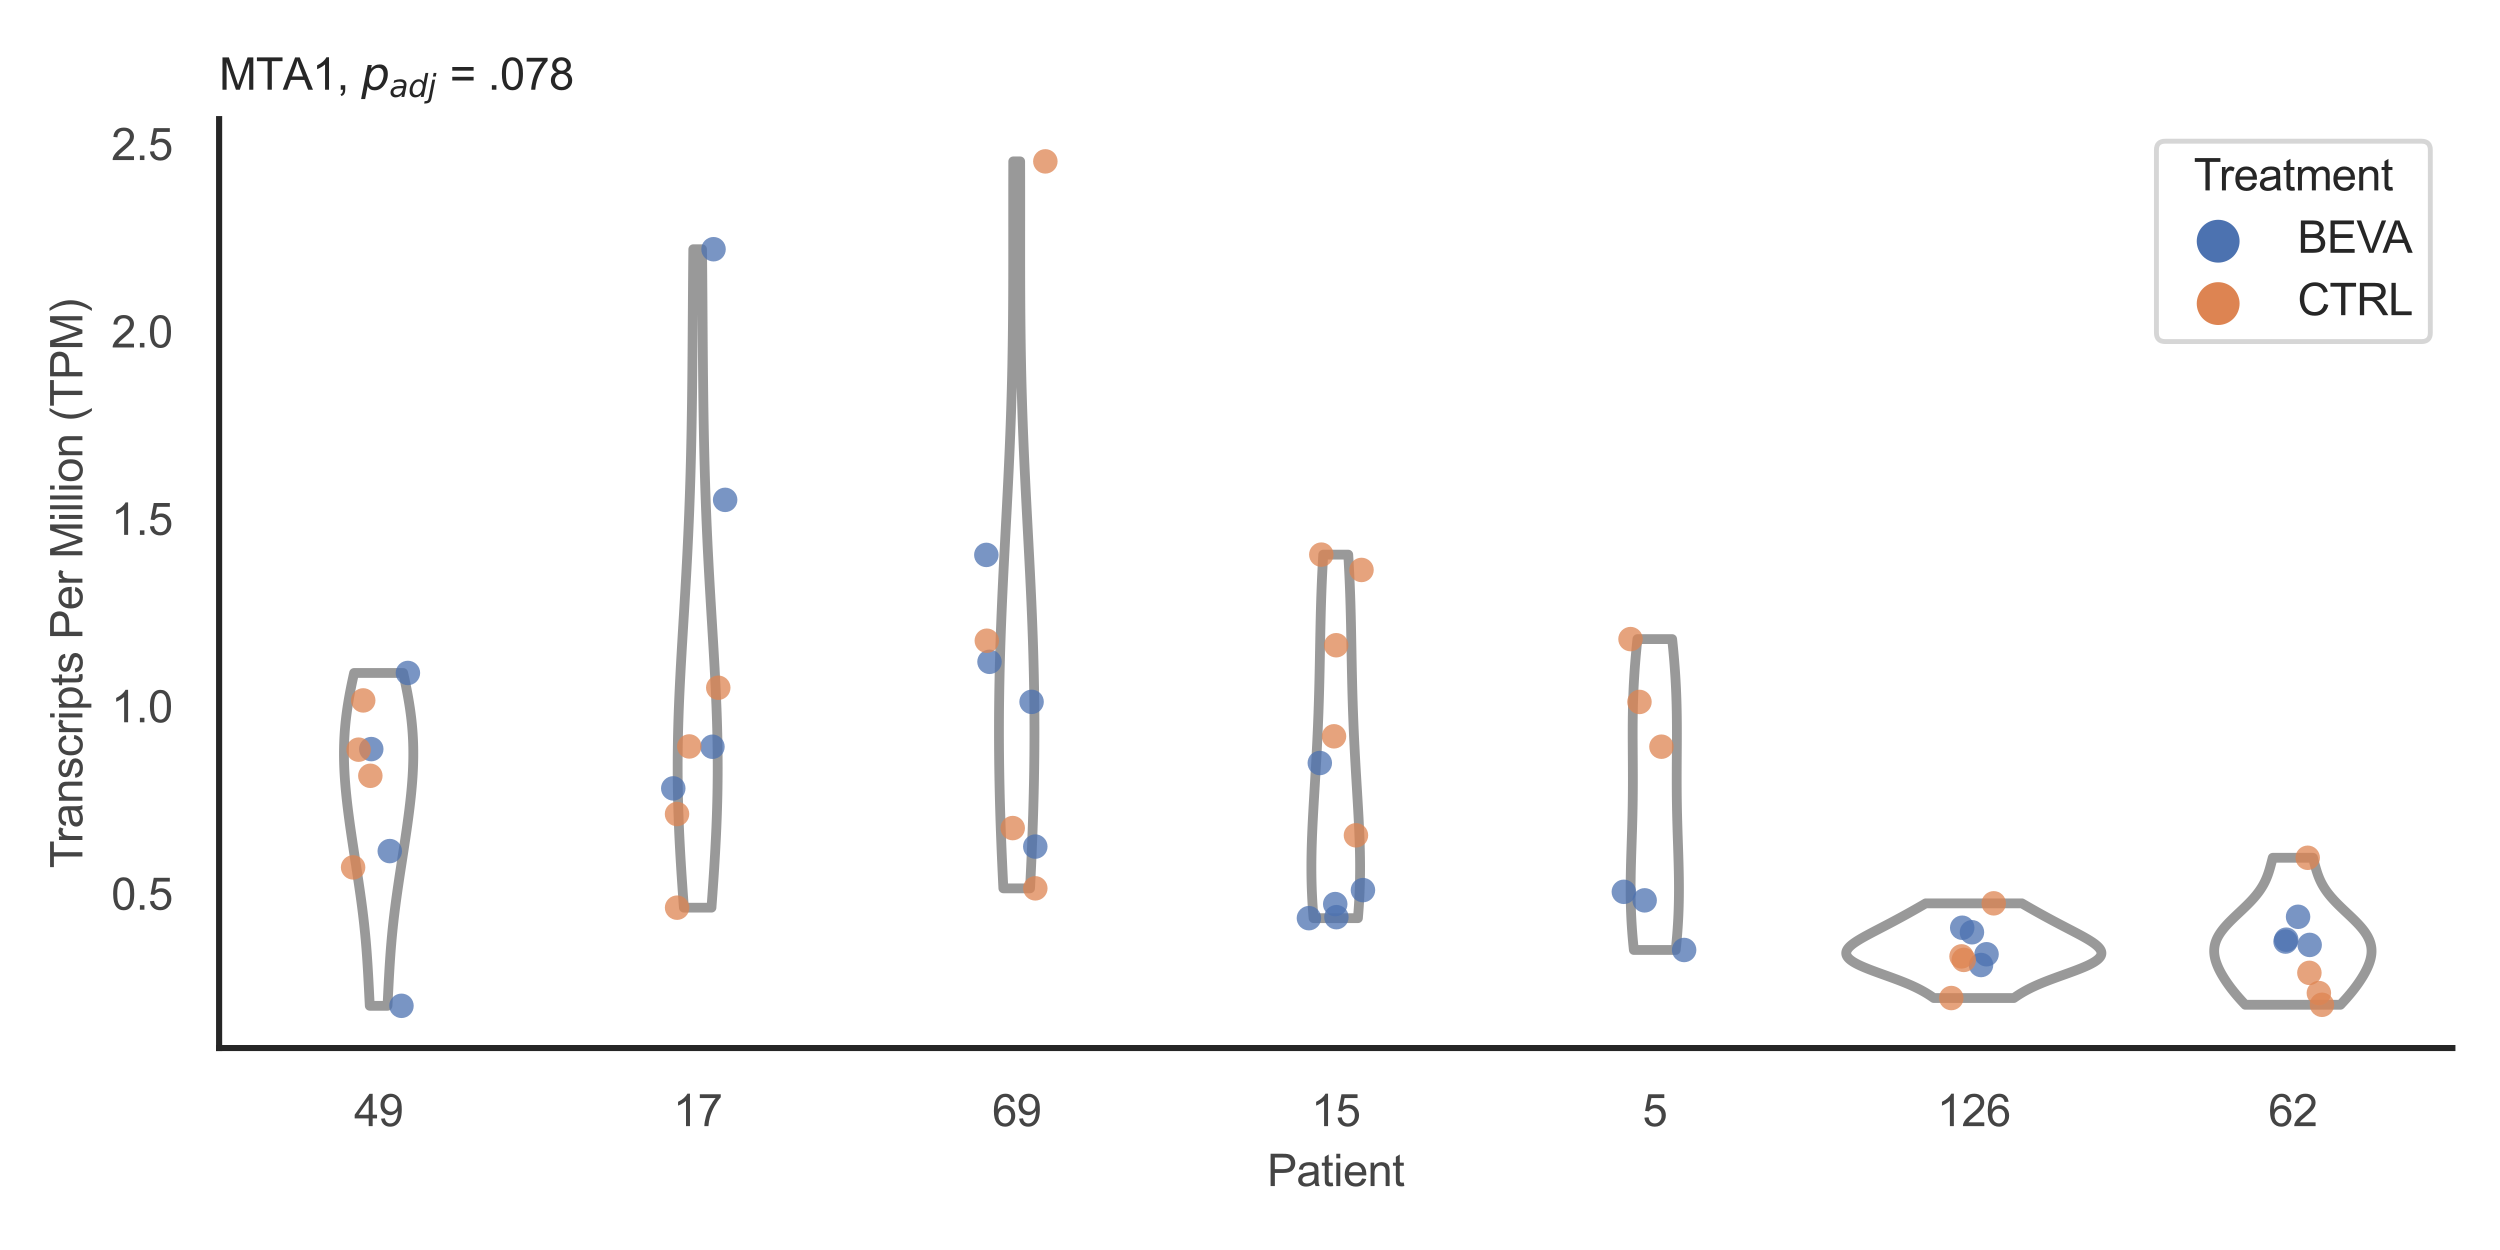 <?xml version="1.0" encoding="utf-8" standalone="no"?>
<!DOCTYPE svg PUBLIC "-//W3C//DTD SVG 1.1//EN"
  "http://www.w3.org/Graphics/SVG/1.1/DTD/svg11.dtd">
<svg xmlns:xlink="http://www.w3.org/1999/xlink" width="510.236pt" height="255.118pt" viewBox="0 0 510.236 255.118" xmlns="http://www.w3.org/2000/svg" version="1.1">
 <defs>
  <style type="text/css">*{stroke-linejoin: round; stroke-linecap: butt}</style>
 </defs>
 <g id="figure_1">
  <g id="patch_1">
   <path d="M 0 255.118 
L 510.236 255.118 
L 510.236 0 
L 0 0 
z
" style="fill: #ffffff"/>
  </g>
  <g id="axes_1">
   <g id="patch_2">
    <path d="M 44.72 213.898 
L 500.516 213.898 
L 500.516 24.32 
L 44.72 24.32 
z
" style="fill: #ffffff"/>
   </g>
   <g id="matplotlib.axis_1">
    <g id="xtick_1">
     <g id="text_1">
      <!-- 49 -->
      <g style="fill: #444444" transform="translate(72.272 229.84)scale(0.09 -0.09)">
       <defs>
        <path id="ArialMT-34" d="M 2069 0 
L 2069 1097 
L 81 1097 
L 81 1613 
L 2172 4581 
L 2631 4581 
L 2631 1613 
L 3250 1613 
L 3250 1097 
L 2631 1097 
L 2631 0 
L 2069 0 
z
M 2069 1613 
L 2069 3678 
L 634 1613 
L 2069 1613 
z
" transform="scale(0.016)"/>
        <path id="ArialMT-39" d="M 350 1059 
L 891 1109 
Q 959 728 1153 556 
Q 1347 384 1650 384 
Q 1909 384 2104 503 
Q 2300 622 2425 820 
Q 2550 1019 2634 1356 
Q 2719 1694 2719 2044 
Q 2719 2081 2716 2156 
Q 2547 1888 2255 1720 
Q 1963 1553 1622 1553 
Q 1053 1553 659 1965 
Q 266 2378 266 3053 
Q 266 3750 677 4175 
Q 1088 4600 1706 4600 
Q 2153 4600 2523 4359 
Q 2894 4119 3086 3673 
Q 3278 3228 3278 2384 
Q 3278 1506 3087 986 
Q 2897 466 2520 194 
Q 2144 -78 1638 -78 
Q 1100 -78 759 220 
Q 419 519 350 1059 
z
M 2653 3081 
Q 2653 3566 2395 3850 
Q 2138 4134 1775 4134 
Q 1400 4134 1122 3828 
Q 844 3522 844 3034 
Q 844 2597 1108 2323 
Q 1372 2050 1759 2050 
Q 2150 2050 2401 2323 
Q 2653 2597 2653 3081 
z
" transform="scale(0.016)"/>
       </defs>
       <use xlink:href="#ArialMT-34"/>
       <use xlink:href="#ArialMT-39" x="55.615"/>
      </g>
     </g>
    </g>
    <g id="xtick_2">
     <g id="text_2">
      <!-- 17 -->
      <g style="fill: #444444" transform="translate(137.386 229.84)scale(0.09 -0.09)">
       <defs>
        <path id="ArialMT-31" d="M 2384 0 
L 1822 0 
L 1822 3584 
Q 1619 3391 1289 3197 
Q 959 3003 697 2906 
L 697 3450 
Q 1169 3672 1522 3987 
Q 1875 4303 2022 4600 
L 2384 4600 
L 2384 0 
z
" transform="scale(0.016)"/>
        <path id="ArialMT-37" d="M 303 3981 
L 303 4522 
L 3269 4522 
L 3269 4084 
Q 2831 3619 2401 2847 
Q 1972 2075 1738 1259 
Q 1569 684 1522 0 
L 944 0 
Q 953 541 1156 1306 
Q 1359 2072 1739 2783 
Q 2119 3494 2547 3981 
L 303 3981 
z
" transform="scale(0.016)"/>
       </defs>
       <use xlink:href="#ArialMT-31"/>
       <use xlink:href="#ArialMT-37" x="55.615"/>
      </g>
     </g>
    </g>
    <g id="xtick_3">
     <g id="text_3">
      <!-- 69 -->
      <g style="fill: #444444" transform="translate(202.5 229.84)scale(0.09 -0.09)">
       <defs>
        <path id="ArialMT-36" d="M 3184 3459 
L 2625 3416 
Q 2550 3747 2413 3897 
Q 2184 4138 1850 4138 
Q 1581 4138 1378 3988 
Q 1113 3794 959 3422 
Q 806 3050 800 2363 
Q 1003 2672 1297 2822 
Q 1591 2972 1913 2972 
Q 2475 2972 2870 2558 
Q 3266 2144 3266 1488 
Q 3266 1056 3080 686 
Q 2894 316 2569 119 
Q 2244 -78 1831 -78 
Q 1128 -78 684 439 
Q 241 956 241 2144 
Q 241 3472 731 4075 
Q 1159 4600 1884 4600 
Q 2425 4600 2770 4297 
Q 3116 3994 3184 3459 
z
M 888 1484 
Q 888 1194 1011 928 
Q 1134 663 1356 523 
Q 1578 384 1822 384 
Q 2178 384 2434 671 
Q 2691 959 2691 1453 
Q 2691 1928 2437 2201 
Q 2184 2475 1800 2475 
Q 1419 2475 1153 2201 
Q 888 1928 888 1484 
z
" transform="scale(0.016)"/>
       </defs>
       <use xlink:href="#ArialMT-36"/>
       <use xlink:href="#ArialMT-39" x="55.615"/>
      </g>
     </g>
    </g>
    <g id="xtick_4">
     <g id="text_4">
      <!-- 15 -->
      <g style="fill: #444444" transform="translate(267.613 229.84)scale(0.09 -0.09)">
       <defs>
        <path id="ArialMT-35" d="M 266 1200 
L 856 1250 
Q 922 819 1161 601 
Q 1400 384 1738 384 
Q 2144 384 2425 690 
Q 2706 997 2706 1503 
Q 2706 1984 2436 2262 
Q 2166 2541 1728 2541 
Q 1456 2541 1237 2417 
Q 1019 2294 894 2097 
L 366 2166 
L 809 4519 
L 3088 4519 
L 3088 3981 
L 1259 3981 
L 1013 2750 
Q 1425 3038 1878 3038 
Q 2478 3038 2890 2622 
Q 3303 2206 3303 1553 
Q 3303 931 2941 478 
Q 2500 -78 1738 -78 
Q 1113 -78 717 272 
Q 322 622 266 1200 
z
" transform="scale(0.016)"/>
       </defs>
       <use xlink:href="#ArialMT-31"/>
       <use xlink:href="#ArialMT-35" x="55.615"/>
      </g>
     </g>
    </g>
    <g id="xtick_5">
     <g id="text_5">
      <!-- 5 -->
      <g style="fill: #444444" transform="translate(335.229 229.84)scale(0.09 -0.09)">
       <use xlink:href="#ArialMT-35"/>
      </g>
     </g>
    </g>
    <g id="xtick_6">
     <g id="text_6">
      <!-- 126 -->
      <g style="fill: #444444" transform="translate(395.338 229.84)scale(0.09 -0.09)">
       <defs>
        <path id="ArialMT-32" d="M 3222 541 
L 3222 0 
L 194 0 
Q 188 203 259 391 
Q 375 700 629 1000 
Q 884 1300 1366 1694 
Q 2113 2306 2375 2664 
Q 2638 3022 2638 3341 
Q 2638 3675 2398 3904 
Q 2159 4134 1775 4134 
Q 1369 4134 1125 3890 
Q 881 3647 878 3216 
L 300 3275 
Q 359 3922 746 4261 
Q 1134 4600 1788 4600 
Q 2447 4600 2831 4234 
Q 3216 3869 3216 3328 
Q 3216 3053 3103 2787 
Q 2991 2522 2730 2228 
Q 2469 1934 1863 1422 
Q 1356 997 1212 845 
Q 1069 694 975 541 
L 3222 541 
z
" transform="scale(0.016)"/>
       </defs>
       <use xlink:href="#ArialMT-31"/>
       <use xlink:href="#ArialMT-32" x="55.615"/>
       <use xlink:href="#ArialMT-36" x="111.23"/>
      </g>
     </g>
    </g>
    <g id="xtick_7">
     <g id="text_7">
      <!-- 62 -->
      <g style="fill: #444444" transform="translate(462.955 229.84)scale(0.09 -0.09)">
       <use xlink:href="#ArialMT-36"/>
       <use xlink:href="#ArialMT-32" x="55.615"/>
      </g>
     </g>
    </g>
    <g id="text_8">
     <!-- Patient -->
     <g style="fill: #444444" transform="translate(258.609 242.071)scale(0.09 -0.09)">
      <defs>
       <path id="ArialMT-50" d="M 494 0 
L 494 4581 
L 2222 4581 
Q 2678 4581 2919 4538 
Q 3256 4481 3484 4323 
Q 3713 4166 3852 3881 
Q 3991 3597 3991 3256 
Q 3991 2672 3619 2267 
Q 3247 1863 2275 1863 
L 1100 1863 
L 1100 0 
L 494 0 
z
M 1100 2403 
L 2284 2403 
Q 2872 2403 3119 2622 
Q 3366 2841 3366 3238 
Q 3366 3525 3220 3729 
Q 3075 3934 2838 4000 
Q 2684 4041 2272 4041 
L 1100 4041 
L 1100 2403 
z
" transform="scale(0.016)"/>
       <path id="ArialMT-61" d="M 2588 409 
Q 2275 144 1986 34 
Q 1697 -75 1366 -75 
Q 819 -75 525 192 
Q 231 459 231 875 
Q 231 1119 342 1320 
Q 453 1522 633 1644 
Q 813 1766 1038 1828 
Q 1203 1872 1538 1913 
Q 2219 1994 2541 2106 
Q 2544 2222 2544 2253 
Q 2544 2597 2384 2738 
Q 2169 2928 1744 2928 
Q 1347 2928 1158 2789 
Q 969 2650 878 2297 
L 328 2372 
Q 403 2725 575 2942 
Q 747 3159 1072 3276 
Q 1397 3394 1825 3394 
Q 2250 3394 2515 3294 
Q 2781 3194 2906 3042 
Q 3031 2891 3081 2659 
Q 3109 2516 3109 2141 
L 3109 1391 
Q 3109 606 3145 398 
Q 3181 191 3288 0 
L 2700 0 
Q 2613 175 2588 409 
z
M 2541 1666 
Q 2234 1541 1622 1453 
Q 1275 1403 1131 1340 
Q 988 1278 909 1158 
Q 831 1038 831 891 
Q 831 666 1001 516 
Q 1172 366 1500 366 
Q 1825 366 2078 508 
Q 2331 650 2450 897 
Q 2541 1088 2541 1459 
L 2541 1666 
z
" transform="scale(0.016)"/>
       <path id="ArialMT-74" d="M 1650 503 
L 1731 6 
Q 1494 -44 1306 -44 
Q 1000 -44 831 53 
Q 663 150 594 308 
Q 525 466 525 972 
L 525 2881 
L 113 2881 
L 113 3319 
L 525 3319 
L 525 4141 
L 1084 4478 
L 1084 3319 
L 1650 3319 
L 1650 2881 
L 1084 2881 
L 1084 941 
Q 1084 700 1114 631 
Q 1144 563 1211 522 
Q 1278 481 1403 481 
Q 1497 481 1650 503 
z
" transform="scale(0.016)"/>
       <path id="ArialMT-69" d="M 425 3934 
L 425 4581 
L 988 4581 
L 988 3934 
L 425 3934 
z
M 425 0 
L 425 3319 
L 988 3319 
L 988 0 
L 425 0 
z
" transform="scale(0.016)"/>
       <path id="ArialMT-65" d="M 2694 1069 
L 3275 997 
Q 3138 488 2766 206 
Q 2394 -75 1816 -75 
Q 1088 -75 661 373 
Q 234 822 234 1631 
Q 234 2469 665 2931 
Q 1097 3394 1784 3394 
Q 2450 3394 2872 2941 
Q 3294 2488 3294 1666 
Q 3294 1616 3291 1516 
L 816 1516 
Q 847 969 1125 678 
Q 1403 388 1819 388 
Q 2128 388 2347 550 
Q 2566 713 2694 1069 
z
M 847 1978 
L 2700 1978 
Q 2663 2397 2488 2606 
Q 2219 2931 1791 2931 
Q 1403 2931 1139 2672 
Q 875 2413 847 1978 
z
" transform="scale(0.016)"/>
       <path id="ArialMT-6e" d="M 422 0 
L 422 3319 
L 928 3319 
L 928 2847 
Q 1294 3394 1984 3394 
Q 2284 3394 2536 3286 
Q 2788 3178 2913 3003 
Q 3038 2828 3088 2588 
Q 3119 2431 3119 2041 
L 3119 0 
L 2556 0 
L 2556 2019 
Q 2556 2363 2490 2533 
Q 2425 2703 2258 2804 
Q 2091 2906 1866 2906 
Q 1506 2906 1245 2678 
Q 984 2450 984 1813 
L 984 0 
L 422 0 
z
" transform="scale(0.016)"/>
      </defs>
      <use xlink:href="#ArialMT-50"/>
      <use xlink:href="#ArialMT-61" x="66.699"/>
      <use xlink:href="#ArialMT-74" x="122.314"/>
      <use xlink:href="#ArialMT-69" x="150.098"/>
      <use xlink:href="#ArialMT-65" x="172.314"/>
      <use xlink:href="#ArialMT-6e" x="227.93"/>
      <use xlink:href="#ArialMT-74" x="283.545"/>
     </g>
    </g>
   </g>
   <g id="matplotlib.axis_2">
    <g id="ytick_1">
     <g id="text_9">
      <!-- 0.5 -->
      <g style="fill: #444444" transform="translate(22.71 185.666)scale(0.09 -0.09)">
       <defs>
        <path id="ArialMT-30" d="M 266 2259 
Q 266 3072 433 3567 
Q 600 4063 929 4331 
Q 1259 4600 1759 4600 
Q 2128 4600 2406 4451 
Q 2684 4303 2865 4023 
Q 3047 3744 3150 3342 
Q 3253 2941 3253 2259 
Q 3253 1453 3087 958 
Q 2922 463 2592 192 
Q 2263 -78 1759 -78 
Q 1097 -78 719 397 
Q 266 969 266 2259 
z
M 844 2259 
Q 844 1131 1108 757 
Q 1372 384 1759 384 
Q 2147 384 2411 759 
Q 2675 1134 2675 2259 
Q 2675 3391 2411 3762 
Q 2147 4134 1753 4134 
Q 1366 4134 1134 3806 
Q 844 3388 844 2259 
z
" transform="scale(0.016)"/>
        <path id="ArialMT-2e" d="M 581 0 
L 581 641 
L 1222 641 
L 1222 0 
L 581 0 
z
" transform="scale(0.016)"/>
       </defs>
       <use xlink:href="#ArialMT-30"/>
       <use xlink:href="#ArialMT-2e" x="55.615"/>
       <use xlink:href="#ArialMT-35" x="83.398"/>
      </g>
     </g>
    </g>
    <g id="ytick_2">
     <g id="text_10">
      <!-- 1.0 -->
      <g style="fill: #444444" transform="translate(22.71 147.415)scale(0.09 -0.09)">
       <use xlink:href="#ArialMT-31"/>
       <use xlink:href="#ArialMT-2e" x="55.615"/>
       <use xlink:href="#ArialMT-30" x="83.398"/>
      </g>
     </g>
    </g>
    <g id="ytick_3">
     <g id="text_11">
      <!-- 1.5 -->
      <g style="fill: #444444" transform="translate(22.71 109.165)scale(0.09 -0.09)">
       <use xlink:href="#ArialMT-31"/>
       <use xlink:href="#ArialMT-2e" x="55.615"/>
       <use xlink:href="#ArialMT-35" x="83.398"/>
      </g>
     </g>
    </g>
    <g id="ytick_4">
     <g id="text_12">
      <!-- 2.0 -->
      <g style="fill: #444444" transform="translate(22.71 70.915)scale(0.09 -0.09)">
       <use xlink:href="#ArialMT-32"/>
       <use xlink:href="#ArialMT-2e" x="55.615"/>
       <use xlink:href="#ArialMT-30" x="83.398"/>
      </g>
     </g>
    </g>
    <g id="ytick_5">
     <g id="text_13">
      <!-- 2.5 -->
      <g style="fill: #444444" transform="translate(22.71 32.664)scale(0.09 -0.09)">
       <use xlink:href="#ArialMT-32"/>
       <use xlink:href="#ArialMT-2e" x="55.615"/>
       <use xlink:href="#ArialMT-35" x="83.398"/>
      </g>
     </g>
    </g>
    <g id="text_14">
     <!-- Transcripts Per Million (TPM) -->
     <g style="fill: #444444" transform="translate(16.816 177.194)rotate(-90)scale(0.09 -0.09)">
      <defs>
       <path id="ArialMT-54" d="M 1659 0 
L 1659 4041 
L 150 4041 
L 150 4581 
L 3781 4581 
L 3781 4041 
L 2266 4041 
L 2266 0 
L 1659 0 
z
" transform="scale(0.016)"/>
       <path id="ArialMT-72" d="M 416 0 
L 416 3319 
L 922 3319 
L 922 2816 
Q 1116 3169 1280 3281 
Q 1444 3394 1641 3394 
Q 1925 3394 2219 3213 
L 2025 2691 
Q 1819 2813 1613 2813 
Q 1428 2813 1281 2702 
Q 1134 2591 1072 2394 
Q 978 2094 978 1738 
L 978 0 
L 416 0 
z
" transform="scale(0.016)"/>
       <path id="ArialMT-73" d="M 197 991 
L 753 1078 
Q 800 744 1014 566 
Q 1228 388 1613 388 
Q 2000 388 2187 545 
Q 2375 703 2375 916 
Q 2375 1106 2209 1216 
Q 2094 1291 1634 1406 
Q 1016 1563 777 1677 
Q 538 1791 414 1992 
Q 291 2194 291 2438 
Q 291 2659 392 2848 
Q 494 3038 669 3163 
Q 800 3259 1026 3326 
Q 1253 3394 1513 3394 
Q 1903 3394 2198 3281 
Q 2494 3169 2634 2976 
Q 2775 2784 2828 2463 
L 2278 2388 
Q 2241 2644 2061 2787 
Q 1881 2931 1553 2931 
Q 1166 2931 1000 2803 
Q 834 2675 834 2503 
Q 834 2394 903 2306 
Q 972 2216 1119 2156 
Q 1203 2125 1616 2013 
Q 2213 1853 2448 1751 
Q 2684 1650 2818 1456 
Q 2953 1263 2953 975 
Q 2953 694 2789 445 
Q 2625 197 2315 61 
Q 2006 -75 1616 -75 
Q 969 -75 630 194 
Q 291 463 197 991 
z
" transform="scale(0.016)"/>
       <path id="ArialMT-63" d="M 2588 1216 
L 3141 1144 
Q 3050 572 2676 248 
Q 2303 -75 1759 -75 
Q 1078 -75 664 370 
Q 250 816 250 1647 
Q 250 2184 428 2587 
Q 606 2991 970 3192 
Q 1334 3394 1763 3394 
Q 2303 3394 2647 3120 
Q 2991 2847 3088 2344 
L 2541 2259 
Q 2463 2594 2264 2762 
Q 2066 2931 1784 2931 
Q 1359 2931 1093 2626 
Q 828 2322 828 1663 
Q 828 994 1084 691 
Q 1341 388 1753 388 
Q 2084 388 2306 591 
Q 2528 794 2588 1216 
z
" transform="scale(0.016)"/>
       <path id="ArialMT-70" d="M 422 -1272 
L 422 3319 
L 934 3319 
L 934 2888 
Q 1116 3141 1344 3267 
Q 1572 3394 1897 3394 
Q 2322 3394 2647 3175 
Q 2972 2956 3137 2557 
Q 3303 2159 3303 1684 
Q 3303 1175 3120 767 
Q 2938 359 2589 142 
Q 2241 -75 1856 -75 
Q 1575 -75 1351 44 
Q 1128 163 984 344 
L 984 -1272 
L 422 -1272 
z
M 931 1641 
Q 931 1000 1190 694 
Q 1450 388 1819 388 
Q 2194 388 2461 705 
Q 2728 1022 2728 1688 
Q 2728 2322 2467 2637 
Q 2206 2953 1844 2953 
Q 1484 2953 1207 2617 
Q 931 2281 931 1641 
z
" transform="scale(0.016)"/>
       <path id="ArialMT-20" transform="scale(0.016)"/>
       <path id="ArialMT-4d" d="M 475 0 
L 475 4581 
L 1388 4581 
L 2472 1338 
Q 2622 884 2691 659 
Q 2769 909 2934 1394 
L 4031 4581 
L 4847 4581 
L 4847 0 
L 4263 0 
L 4263 3834 
L 2931 0 
L 2384 0 
L 1059 3900 
L 1059 0 
L 475 0 
z
" transform="scale(0.016)"/>
       <path id="ArialMT-6c" d="M 409 0 
L 409 4581 
L 972 4581 
L 972 0 
L 409 0 
z
" transform="scale(0.016)"/>
       <path id="ArialMT-6f" d="M 213 1659 
Q 213 2581 725 3025 
Q 1153 3394 1769 3394 
Q 2453 3394 2887 2945 
Q 3322 2497 3322 1706 
Q 3322 1066 3130 698 
Q 2938 331 2570 128 
Q 2203 -75 1769 -75 
Q 1072 -75 642 372 
Q 213 819 213 1659 
z
M 791 1659 
Q 791 1022 1069 705 
Q 1347 388 1769 388 
Q 2188 388 2466 706 
Q 2744 1025 2744 1678 
Q 2744 2294 2464 2611 
Q 2184 2928 1769 2928 
Q 1347 2928 1069 2612 
Q 791 2297 791 1659 
z
" transform="scale(0.016)"/>
       <path id="ArialMT-28" d="M 1497 -1347 
Q 1031 -759 709 28 
Q 388 816 388 1659 
Q 388 2403 628 3084 
Q 909 3875 1497 4659 
L 1900 4659 
Q 1522 4009 1400 3731 
Q 1209 3300 1100 2831 
Q 966 2247 966 1656 
Q 966 153 1900 -1347 
L 1497 -1347 
z
" transform="scale(0.016)"/>
       <path id="ArialMT-29" d="M 791 -1347 
L 388 -1347 
Q 1322 153 1322 1656 
Q 1322 2244 1188 2822 
Q 1081 3291 891 3722 
Q 769 4003 388 4659 
L 791 4659 
Q 1378 3875 1659 3084 
Q 1900 2403 1900 1659 
Q 1900 816 1576 28 
Q 1253 -759 791 -1347 
z
" transform="scale(0.016)"/>
      </defs>
      <use xlink:href="#ArialMT-54"/>
      <use xlink:href="#ArialMT-72" x="57.334"/>
      <use xlink:href="#ArialMT-61" x="90.635"/>
      <use xlink:href="#ArialMT-6e" x="146.25"/>
      <use xlink:href="#ArialMT-73" x="201.865"/>
      <use xlink:href="#ArialMT-63" x="251.865"/>
      <use xlink:href="#ArialMT-72" x="301.865"/>
      <use xlink:href="#ArialMT-69" x="335.166"/>
      <use xlink:href="#ArialMT-70" x="357.383"/>
      <use xlink:href="#ArialMT-74" x="412.998"/>
      <use xlink:href="#ArialMT-73" x="440.781"/>
      <use xlink:href="#ArialMT-20" x="490.781"/>
      <use xlink:href="#ArialMT-50" x="518.564"/>
      <use xlink:href="#ArialMT-65" x="585.264"/>
      <use xlink:href="#ArialMT-72" x="640.879"/>
      <use xlink:href="#ArialMT-20" x="674.18"/>
      <use xlink:href="#ArialMT-4d" x="701.963"/>
      <use xlink:href="#ArialMT-69" x="785.264"/>
      <use xlink:href="#ArialMT-6c" x="807.48"/>
      <use xlink:href="#ArialMT-6c" x="829.697"/>
      <use xlink:href="#ArialMT-69" x="851.914"/>
      <use xlink:href="#ArialMT-6f" x="874.131"/>
      <use xlink:href="#ArialMT-6e" x="929.746"/>
      <use xlink:href="#ArialMT-20" x="985.361"/>
      <use xlink:href="#ArialMT-28" x="1013.145"/>
      <use xlink:href="#ArialMT-54" x="1046.445"/>
      <use xlink:href="#ArialMT-50" x="1107.529"/>
      <use xlink:href="#ArialMT-4d" x="1174.229"/>
      <use xlink:href="#ArialMT-29" x="1257.529"/>
     </g>
    </g>
   </g>
   <g id="PolyCollection_1">
    <defs>
     <path id="m4e1e000fa4" d="M 79.085 -49.837 
L 75.469 -49.837 
L 75.433 -50.523 
L 75.398 -51.21 
L 75.363 -51.896 
L 75.328 -52.582 
L 75.293 -53.268 
L 75.257 -53.954 
L 75.221 -54.641 
L 75.184 -55.327 
L 75.146 -56.013 
L 75.107 -56.699 
L 75.066 -57.385 
L 75.024 -58.071 
L 74.98 -58.758 
L 74.934 -59.444 
L 74.886 -60.13 
L 74.836 -60.816 
L 74.783 -61.502 
L 74.727 -62.189 
L 74.669 -62.875 
L 74.608 -63.561 
L 74.544 -64.247 
L 74.477 -64.933 
L 74.407 -65.62 
L 74.334 -66.306 
L 74.259 -66.992 
L 74.18 -67.678 
L 74.099 -68.364 
L 74.015 -69.05 
L 73.929 -69.737 
L 73.84 -70.423 
L 73.749 -71.109 
L 73.655 -71.795 
L 73.56 -72.481 
L 73.462 -73.168 
L 73.363 -73.854 
L 73.263 -74.54 
L 73.161 -75.226 
L 73.058 -75.912 
L 72.954 -76.599 
L 72.85 -77.285 
L 72.745 -77.971 
L 72.639 -78.657 
L 72.533 -79.343 
L 72.427 -80.029 
L 72.322 -80.716 
L 72.216 -81.402 
L 72.112 -82.088 
L 72.007 -82.774 
L 71.904 -83.46 
L 71.802 -84.147 
L 71.701 -84.833 
L 71.601 -85.519 
L 71.502 -86.205 
L 71.406 -86.891 
L 71.311 -87.578 
L 71.219 -88.264 
L 71.129 -88.95 
L 71.041 -89.636 
L 70.957 -90.322 
L 70.875 -91.009 
L 70.796 -91.695 
L 70.722 -92.381 
L 70.651 -93.067 
L 70.584 -93.753 
L 70.521 -94.439 
L 70.464 -95.126 
L 70.411 -95.812 
L 70.363 -96.498 
L 70.321 -97.184 
L 70.285 -97.87 
L 70.254 -98.557 
L 70.231 -99.243 
L 70.213 -99.929 
L 70.203 -100.615 
L 70.199 -101.301 
L 70.203 -101.988 
L 70.214 -102.674 
L 70.233 -103.36 
L 70.259 -104.046 
L 70.293 -104.732 
L 70.335 -105.418 
L 70.384 -106.105 
L 70.442 -106.791 
L 70.506 -107.477 
L 70.579 -108.163 
L 70.659 -108.849 
L 70.747 -109.536 
L 70.841 -110.222 
L 70.943 -110.908 
L 71.051 -111.594 
L 71.165 -112.28 
L 71.286 -112.967 
L 71.412 -113.653 
L 71.544 -114.339 
L 71.68 -115.025 
L 71.821 -115.711 
L 71.967 -116.397 
L 72.116 -117.084 
L 72.268 -117.77 
L 82.286 -117.77 
L 82.286 -117.77 
L 82.438 -117.084 
L 82.587 -116.397 
L 82.732 -115.711 
L 82.873 -115.025 
L 83.01 -114.339 
L 83.142 -113.653 
L 83.268 -112.967 
L 83.388 -112.28 
L 83.503 -111.594 
L 83.611 -110.908 
L 83.713 -110.222 
L 83.807 -109.536 
L 83.895 -108.849 
L 83.975 -108.163 
L 84.047 -107.477 
L 84.112 -106.791 
L 84.169 -106.105 
L 84.219 -105.418 
L 84.261 -104.732 
L 84.295 -104.046 
L 84.321 -103.36 
L 84.34 -102.674 
L 84.351 -101.988 
L 84.354 -101.301 
L 84.351 -100.615 
L 84.34 -99.929 
L 84.323 -99.243 
L 84.299 -98.557 
L 84.269 -97.87 
L 84.233 -97.184 
L 84.191 -96.498 
L 84.143 -95.812 
L 84.09 -95.126 
L 84.032 -94.439 
L 83.97 -93.753 
L 83.903 -93.067 
L 83.832 -92.381 
L 83.757 -91.695 
L 83.679 -91.009 
L 83.597 -90.322 
L 83.513 -89.636 
L 83.425 -88.95 
L 83.335 -88.264 
L 83.242 -87.578 
L 83.148 -86.891 
L 83.051 -86.205 
L 82.953 -85.519 
L 82.853 -84.833 
L 82.752 -84.147 
L 82.65 -83.46 
L 82.546 -82.774 
L 82.442 -82.088 
L 82.337 -81.402 
L 82.232 -80.716 
L 82.126 -80.029 
L 82.021 -79.343 
L 81.915 -78.657 
L 81.809 -77.971 
L 81.704 -77.285 
L 81.599 -76.599 
L 81.496 -75.912 
L 81.393 -75.226 
L 81.291 -74.54 
L 81.19 -73.854 
L 81.091 -73.168 
L 80.994 -72.481 
L 80.899 -71.795 
L 80.805 -71.109 
L 80.714 -70.423 
L 80.625 -69.737 
L 80.538 -69.05 
L 80.454 -68.364 
L 80.373 -67.678 
L 80.295 -66.992 
L 80.219 -66.306 
L 80.147 -65.62 
L 80.077 -64.933 
L 80.01 -64.247 
L 79.946 -63.561 
L 79.885 -62.875 
L 79.827 -62.189 
L 79.771 -61.502 
L 79.718 -60.816 
L 79.668 -60.13 
L 79.62 -59.444 
L 79.574 -58.758 
L 79.53 -58.071 
L 79.488 -57.385 
L 79.447 -56.699 
L 79.408 -56.013 
L 79.37 -55.327 
L 79.333 -54.641 
L 79.297 -53.954 
L 79.261 -53.268 
L 79.226 -52.582 
L 79.191 -51.896 
L 79.156 -51.21 
L 79.121 -50.523 
L 79.085 -49.837 
z
" style="stroke: #999999; stroke-width: 2"/>
    </defs>
    <g clip-path="url(#p6acd5ef3a2)">
     <use xlink:href="#m4e1e000fa4" x="0" y="255.118" style="fill: #ffffff; stroke: #999999; stroke-width: 2"/>
    </g>
   </g>
   <g id="PolyCollection_2">
    <defs>
     <path id="mb147a40844" d="M 145.206 -69.868 
L 139.575 -69.868 
L 139.476 -71.226 
L 139.378 -72.583 
L 139.283 -73.941 
L 139.19 -75.298 
L 139.099 -76.656 
L 139.012 -78.013 
L 138.929 -79.371 
L 138.849 -80.728 
L 138.774 -82.085 
L 138.703 -83.443 
L 138.637 -84.8 
L 138.577 -86.158 
L 138.522 -87.515 
L 138.473 -88.873 
L 138.43 -90.23 
L 138.393 -91.587 
L 138.362 -92.945 
L 138.338 -94.302 
L 138.32 -95.66 
L 138.309 -97.017 
L 138.305 -98.375 
L 138.307 -99.732 
L 138.316 -101.089 
L 138.331 -102.447 
L 138.353 -103.804 
L 138.38 -105.162 
L 138.414 -106.519 
L 138.453 -107.877 
L 138.497 -109.234 
L 138.547 -110.591 
L 138.601 -111.949 
L 138.66 -113.306 
L 138.723 -114.664 
L 138.789 -116.021 
L 138.859 -117.379 
L 138.931 -118.736 
L 139.007 -120.094 
L 139.084 -121.451 
L 139.163 -122.808 
L 139.244 -124.166 
L 139.325 -125.523 
L 139.407 -126.881 
L 139.489 -128.238 
L 139.572 -129.596 
L 139.654 -130.953 
L 139.735 -132.31 
L 139.815 -133.668 
L 139.894 -135.025 
L 139.972 -136.383 
L 140.048 -137.74 
L 140.122 -139.098 
L 140.195 -140.455 
L 140.265 -141.812 
L 140.333 -143.17 
L 140.398 -144.527 
L 140.462 -145.885 
L 140.522 -147.242 
L 140.581 -148.6 
L 140.637 -149.957 
L 140.69 -151.314 
L 140.74 -152.672 
L 140.789 -154.029 
L 140.834 -155.387 
L 140.878 -156.744 
L 140.919 -158.102 
L 140.957 -159.459 
L 140.993 -160.817 
L 141.027 -162.174 
L 141.059 -163.531 
L 141.089 -164.889 
L 141.117 -166.246 
L 141.143 -167.604 
L 141.167 -168.961 
L 141.189 -170.319 
L 141.21 -171.676 
L 141.229 -173.033 
L 141.247 -174.391 
L 141.263 -175.748 
L 141.279 -177.106 
L 141.293 -178.463 
L 141.306 -179.821 
L 141.318 -181.178 
L 141.33 -182.535 
L 141.34 -183.893 
L 141.351 -185.25 
L 141.361 -186.608 
L 141.37 -187.965 
L 141.379 -189.323 
L 141.389 -190.68 
L 141.398 -192.037 
L 141.407 -193.395 
L 141.417 -194.752 
L 141.427 -196.11 
L 141.437 -197.467 
L 141.448 -198.825 
L 141.459 -200.182 
L 141.471 -201.54 
L 141.484 -202.897 
L 141.498 -204.254 
L 143.284 -204.254 
L 143.284 -204.254 
L 143.297 -202.897 
L 143.31 -201.54 
L 143.322 -200.182 
L 143.333 -198.825 
L 143.344 -197.467 
L 143.354 -196.11 
L 143.364 -194.752 
L 143.374 -193.395 
L 143.383 -192.037 
L 143.392 -190.68 
L 143.402 -189.323 
L 143.411 -187.965 
L 143.421 -186.608 
L 143.43 -185.25 
L 143.441 -183.893 
L 143.452 -182.535 
L 143.463 -181.178 
L 143.475 -179.821 
L 143.488 -178.463 
L 143.503 -177.106 
L 143.518 -175.748 
L 143.534 -174.391 
L 143.552 -173.033 
L 143.571 -171.676 
L 143.592 -170.319 
L 143.614 -168.961 
L 143.639 -167.604 
L 143.664 -166.246 
L 143.692 -164.889 
L 143.722 -163.531 
L 143.754 -162.174 
L 143.788 -160.817 
L 143.824 -159.459 
L 143.863 -158.102 
L 143.904 -156.744 
L 143.947 -155.387 
L 143.993 -154.029 
L 144.041 -152.672 
L 144.091 -151.314 
L 144.145 -149.957 
L 144.2 -148.6 
L 144.259 -147.242 
L 144.32 -145.885 
L 144.383 -144.527 
L 144.448 -143.17 
L 144.516 -141.812 
L 144.587 -140.455 
L 144.659 -139.098 
L 144.733 -137.74 
L 144.809 -136.383 
L 144.887 -135.025 
L 144.966 -133.668 
L 145.046 -132.31 
L 145.128 -130.953 
L 145.209 -129.596 
L 145.292 -128.238 
L 145.374 -126.881 
L 145.456 -125.523 
L 145.538 -124.166 
L 145.618 -122.808 
L 145.697 -121.451 
L 145.775 -120.094 
L 145.85 -118.736 
L 145.922 -117.379 
L 145.992 -116.021 
L 146.059 -114.664 
L 146.122 -113.306 
L 146.18 -111.949 
L 146.235 -110.591 
L 146.284 -109.234 
L 146.329 -107.877 
L 146.368 -106.519 
L 146.401 -105.162 
L 146.429 -103.804 
L 146.45 -102.447 
L 146.465 -101.089 
L 146.474 -99.732 
L 146.476 -98.375 
L 146.472 -97.017 
L 146.461 -95.66 
L 146.443 -94.302 
L 146.419 -92.945 
L 146.389 -91.587 
L 146.352 -90.23 
L 146.309 -88.873 
L 146.259 -87.515 
L 146.204 -86.158 
L 146.144 -84.8 
L 146.078 -83.443 
L 146.007 -82.085 
L 145.932 -80.728 
L 145.852 -79.371 
L 145.769 -78.013 
L 145.682 -76.656 
L 145.591 -75.298 
L 145.498 -73.941 
L 145.403 -72.583 
L 145.305 -71.226 
L 145.206 -69.868 
z
" style="stroke: #999999; stroke-width: 2"/>
    </defs>
    <g clip-path="url(#p6acd5ef3a2)">
     <use xlink:href="#mb147a40844" x="0" y="255.118" style="fill: #ffffff; stroke: #999999; stroke-width: 2"/>
    </g>
   </g>
   <g id="PolyCollection_3">
    <defs>
     <path id="mf8d45b1a4d" d="M 210.229 -73.813 
L 204.78 -73.813 
L 204.706 -75.312 
L 204.634 -76.81 
L 204.564 -78.309 
L 204.496 -79.808 
L 204.432 -81.306 
L 204.37 -82.805 
L 204.312 -84.304 
L 204.256 -85.802 
L 204.204 -87.301 
L 204.156 -88.8 
L 204.111 -90.298 
L 204.07 -91.797 
L 204.033 -93.296 
L 204 -94.794 
L 203.97 -96.293 
L 203.945 -97.792 
L 203.924 -99.29 
L 203.908 -100.789 
L 203.895 -102.288 
L 203.887 -103.786 
L 203.883 -105.285 
L 203.884 -106.784 
L 203.888 -108.282 
L 203.897 -109.781 
L 203.911 -111.28 
L 203.929 -112.778 
L 203.951 -114.277 
L 203.977 -115.776 
L 204.007 -117.274 
L 204.041 -118.773 
L 204.08 -120.272 
L 204.122 -121.77 
L 204.168 -123.269 
L 204.217 -124.768 
L 204.27 -126.266 
L 204.326 -127.765 
L 204.386 -129.264 
L 204.448 -130.762 
L 204.513 -132.261 
L 204.581 -133.76 
L 204.651 -135.258 
L 204.722 -136.757 
L 204.796 -138.256 
L 204.872 -139.754 
L 204.948 -141.253 
L 205.026 -142.752 
L 205.104 -144.25 
L 205.183 -145.749 
L 205.263 -147.248 
L 205.342 -148.746 
L 205.421 -150.245 
L 205.499 -151.744 
L 205.576 -153.242 
L 205.653 -154.741 
L 205.728 -156.24 
L 205.801 -157.738 
L 205.873 -159.237 
L 205.942 -160.736 
L 206.01 -162.234 
L 206.075 -163.733 
L 206.137 -165.232 
L 206.197 -166.73 
L 206.254 -168.229 
L 206.308 -169.728 
L 206.359 -171.226 
L 206.407 -172.725 
L 206.452 -174.224 
L 206.494 -175.722 
L 206.533 -177.221 
L 206.568 -178.72 
L 206.601 -180.218 
L 206.63 -181.717 
L 206.656 -183.216 
L 206.68 -184.714 
L 206.701 -186.213 
L 206.719 -187.712 
L 206.735 -189.21 
L 206.748 -190.709 
L 206.759 -192.208 
L 206.769 -193.706 
L 206.776 -195.205 
L 206.782 -196.704 
L 206.786 -198.202 
L 206.789 -199.701 
L 206.79 -201.2 
L 206.791 -202.698 
L 206.792 -204.197 
L 206.791 -205.696 
L 206.791 -207.194 
L 206.79 -208.693 
L 206.789 -210.192 
L 206.788 -211.69 
L 206.788 -213.189 
L 206.788 -214.688 
L 206.789 -216.186 
L 206.79 -217.685 
L 206.793 -219.184 
L 206.796 -220.682 
L 206.8 -222.181 
L 208.209 -222.181 
L 208.209 -222.181 
L 208.213 -220.682 
L 208.216 -219.184 
L 208.218 -217.685 
L 208.22 -216.186 
L 208.22 -214.688 
L 208.221 -213.189 
L 208.22 -211.69 
L 208.22 -210.192 
L 208.219 -208.693 
L 208.218 -207.194 
L 208.217 -205.696 
L 208.217 -204.197 
L 208.217 -202.698 
L 208.218 -201.2 
L 208.22 -199.701 
L 208.223 -198.202 
L 208.227 -196.704 
L 208.233 -195.205 
L 208.24 -193.706 
L 208.249 -192.208 
L 208.261 -190.709 
L 208.274 -189.21 
L 208.29 -187.712 
L 208.308 -186.213 
L 208.329 -184.714 
L 208.352 -183.216 
L 208.379 -181.717 
L 208.408 -180.218 
L 208.441 -178.72 
L 208.476 -177.221 
L 208.515 -175.722 
L 208.557 -174.224 
L 208.602 -172.725 
L 208.65 -171.226 
L 208.701 -169.728 
L 208.755 -168.229 
L 208.812 -166.73 
L 208.872 -165.232 
L 208.934 -163.733 
L 208.999 -162.234 
L 209.066 -160.736 
L 209.136 -159.237 
L 209.208 -157.738 
L 209.281 -156.24 
L 209.356 -154.741 
L 209.432 -153.242 
L 209.51 -151.744 
L 209.588 -150.245 
L 209.667 -148.746 
L 209.746 -147.248 
L 209.825 -145.749 
L 209.904 -144.25 
L 209.983 -142.752 
L 210.061 -141.253 
L 210.137 -139.754 
L 210.213 -138.256 
L 210.286 -136.757 
L 210.358 -135.258 
L 210.428 -133.76 
L 210.496 -132.261 
L 210.561 -130.762 
L 210.623 -129.264 
L 210.682 -127.765 
L 210.739 -126.266 
L 210.792 -124.768 
L 210.841 -123.269 
L 210.887 -121.77 
L 210.929 -120.272 
L 210.967 -118.773 
L 211.002 -117.274 
L 211.032 -115.776 
L 211.058 -114.277 
L 211.08 -112.778 
L 211.098 -111.28 
L 211.111 -109.781 
L 211.12 -108.282 
L 211.125 -106.784 
L 211.126 -105.285 
L 211.122 -103.786 
L 211.114 -102.288 
L 211.101 -100.789 
L 211.084 -99.29 
L 211.063 -97.792 
L 211.038 -96.293 
L 211.009 -94.794 
L 210.976 -93.296 
L 210.939 -91.797 
L 210.898 -90.298 
L 210.853 -88.8 
L 210.804 -87.301 
L 210.752 -85.802 
L 210.697 -84.304 
L 210.638 -82.805 
L 210.577 -81.306 
L 210.512 -79.808 
L 210.445 -78.309 
L 210.375 -76.81 
L 210.303 -75.312 
L 210.229 -73.813 
z
" style="stroke: #999999; stroke-width: 2"/>
    </defs>
    <g clip-path="url(#p6acd5ef3a2)">
     <use xlink:href="#mf8d45b1a4d" x="0" y="255.118" style="fill: #ffffff; stroke: #999999; stroke-width: 2"/>
    </g>
   </g>
   <g id="PolyCollection_4">
    <defs>
     <path id="mfe015c422c" d="M 277.144 -67.725 
L 268.093 -67.725 
L 268.03 -68.474 
L 267.972 -69.224 
L 267.918 -69.973 
L 267.869 -70.723 
L 267.826 -71.472 
L 267.787 -72.221 
L 267.753 -72.971 
L 267.724 -73.72 
L 267.699 -74.47 
L 267.68 -75.219 
L 267.665 -75.969 
L 267.655 -76.718 
L 267.649 -77.468 
L 267.648 -78.217 
L 267.651 -78.967 
L 267.658 -79.716 
L 267.669 -80.466 
L 267.683 -81.215 
L 267.701 -81.964 
L 267.723 -82.714 
L 267.747 -83.463 
L 267.774 -84.213 
L 267.804 -84.962 
L 267.836 -85.712 
L 267.871 -86.461 
L 267.907 -87.211 
L 267.946 -87.96 
L 267.985 -88.71 
L 268.026 -89.459 
L 268.068 -90.209 
L 268.112 -90.958 
L 268.155 -91.707 
L 268.2 -92.457 
L 268.245 -93.206 
L 268.29 -93.956 
L 268.335 -94.705 
L 268.38 -95.455 
L 268.424 -96.204 
L 268.469 -96.954 
L 268.513 -97.703 
L 268.556 -98.453 
L 268.599 -99.202 
L 268.641 -99.951 
L 268.682 -100.701 
L 268.722 -101.45 
L 268.761 -102.2 
L 268.8 -102.949 
L 268.837 -103.699 
L 268.873 -104.448 
L 268.907 -105.198 
L 268.941 -105.947 
L 268.973 -106.697 
L 269.005 -107.446 
L 269.034 -108.196 
L 269.063 -108.945 
L 269.091 -109.694 
L 269.117 -110.444 
L 269.142 -111.193 
L 269.166 -111.943 
L 269.188 -112.692 
L 269.21 -113.442 
L 269.231 -114.191 
L 269.25 -114.941 
L 269.269 -115.69 
L 269.287 -116.44 
L 269.304 -117.189 
L 269.32 -117.938 
L 269.335 -118.688 
L 269.35 -119.437 
L 269.365 -120.187 
L 269.379 -120.936 
L 269.393 -121.686 
L 269.407 -122.435 
L 269.42 -123.185 
L 269.434 -123.934 
L 269.448 -124.684 
L 269.462 -125.433 
L 269.477 -126.183 
L 269.492 -126.932 
L 269.508 -127.681 
L 269.525 -128.431 
L 269.543 -129.18 
L 269.561 -129.93 
L 269.581 -130.679 
L 269.602 -131.429 
L 269.625 -132.178 
L 269.648 -132.928 
L 269.674 -133.677 
L 269.701 -134.427 
L 269.729 -135.176 
L 269.759 -135.926 
L 269.791 -136.675 
L 269.825 -137.424 
L 269.861 -138.174 
L 269.899 -138.923 
L 269.938 -139.673 
L 269.979 -140.422 
L 270.022 -141.172 
L 270.067 -141.921 
L 275.169 -141.921 
L 275.169 -141.921 
L 275.214 -141.172 
L 275.257 -140.422 
L 275.298 -139.673 
L 275.338 -138.923 
L 275.375 -138.174 
L 275.411 -137.424 
L 275.445 -136.675 
L 275.477 -135.926 
L 275.507 -135.176 
L 275.536 -134.427 
L 275.563 -133.677 
L 275.588 -132.928 
L 275.612 -132.178 
L 275.634 -131.429 
L 275.655 -130.679 
L 275.675 -129.93 
L 275.694 -129.18 
L 275.711 -128.431 
L 275.728 -127.681 
L 275.744 -126.932 
L 275.759 -126.183 
L 275.774 -125.433 
L 275.788 -124.684 
L 275.802 -123.934 
L 275.816 -123.185 
L 275.83 -122.435 
L 275.843 -121.686 
L 275.857 -120.936 
L 275.871 -120.187 
L 275.886 -119.437 
L 275.901 -118.688 
L 275.916 -117.938 
L 275.933 -117.189 
L 275.95 -116.44 
L 275.967 -115.69 
L 275.986 -114.941 
L 276.006 -114.191 
L 276.026 -113.442 
L 276.048 -112.692 
L 276.071 -111.943 
L 276.094 -111.193 
L 276.119 -110.444 
L 276.146 -109.694 
L 276.173 -108.945 
L 276.202 -108.196 
L 276.232 -107.446 
L 276.263 -106.697 
L 276.295 -105.947 
L 276.329 -105.198 
L 276.364 -104.448 
L 276.4 -103.699 
L 276.437 -102.949 
L 276.475 -102.2 
L 276.514 -101.45 
L 276.554 -100.701 
L 276.595 -99.951 
L 276.637 -99.202 
L 276.68 -98.453 
L 276.723 -97.703 
L 276.767 -96.954 
L 276.812 -96.204 
L 276.857 -95.455 
L 276.902 -94.705 
L 276.947 -93.956 
L 276.992 -93.206 
L 277.036 -92.457 
L 277.081 -91.707 
L 277.125 -90.958 
L 277.168 -90.209 
L 277.21 -89.459 
L 277.251 -88.71 
L 277.291 -87.96 
L 277.329 -87.211 
L 277.365 -86.461 
L 277.4 -85.712 
L 277.432 -84.962 
L 277.462 -84.213 
L 277.489 -83.463 
L 277.513 -82.714 
L 277.535 -81.964 
L 277.553 -81.215 
L 277.567 -80.466 
L 277.578 -79.716 
L 277.585 -78.967 
L 277.588 -78.217 
L 277.587 -77.468 
L 277.581 -76.718 
L 277.571 -75.969 
L 277.556 -75.219 
L 277.537 -74.47 
L 277.513 -73.72 
L 277.484 -72.971 
L 277.45 -72.221 
L 277.411 -71.472 
L 277.367 -70.723 
L 277.318 -69.973 
L 277.265 -69.224 
L 277.206 -68.474 
L 277.144 -67.725 
z
" style="stroke: #999999; stroke-width: 2"/>
    </defs>
    <g clip-path="url(#p6acd5ef3a2)">
     <use xlink:href="#mfe015c422c" x="0" y="255.118" style="fill: #ffffff; stroke: #999999; stroke-width: 2"/>
    </g>
   </g>
   <g id="PolyCollection_5">
    <defs>
     <path id="mf728f6c753" d="M 342.005 -61.232 
L 333.459 -61.232 
L 333.392 -61.872 
L 333.328 -62.513 
L 333.268 -63.154 
L 333.211 -63.795 
L 333.158 -64.436 
L 333.109 -65.077 
L 333.063 -65.718 
L 333.021 -66.359 
L 332.982 -67 
L 332.948 -67.641 
L 332.917 -68.282 
L 332.89 -68.923 
L 332.867 -69.564 
L 332.847 -70.204 
L 332.831 -70.845 
L 332.819 -71.486 
L 332.809 -72.127 
L 332.803 -72.768 
L 332.8 -73.409 
L 332.801 -74.05 
L 332.803 -74.691 
L 332.809 -75.332 
L 332.817 -75.973 
L 332.827 -76.614 
L 332.839 -77.255 
L 332.853 -77.896 
L 332.868 -78.536 
L 332.886 -79.177 
L 332.904 -79.818 
L 332.923 -80.459 
L 332.943 -81.1 
L 332.964 -81.741 
L 332.985 -82.382 
L 333.006 -83.023 
L 333.027 -83.664 
L 333.048 -84.305 
L 333.068 -84.946 
L 333.089 -85.587 
L 333.108 -86.228 
L 333.126 -86.868 
L 333.144 -87.509 
L 333.161 -88.15 
L 333.176 -88.791 
L 333.19 -89.432 
L 333.203 -90.073 
L 333.215 -90.714 
L 333.225 -91.355 
L 333.234 -91.996 
L 333.241 -92.637 
L 333.247 -93.278 
L 333.252 -93.919 
L 333.256 -94.56 
L 333.258 -95.2 
L 333.259 -95.841 
L 333.259 -96.482 
L 333.258 -97.123 
L 333.256 -97.764 
L 333.253 -98.405 
L 333.25 -99.046 
L 333.247 -99.687 
L 333.243 -100.328 
L 333.239 -100.969 
L 333.234 -101.61 
L 333.231 -102.251 
L 333.227 -102.891 
L 333.224 -103.532 
L 333.221 -104.173 
L 333.22 -104.814 
L 333.219 -105.455 
L 333.22 -106.096 
L 333.221 -106.737 
L 333.225 -107.378 
L 333.23 -108.019 
L 333.236 -108.66 
L 333.245 -109.301 
L 333.256 -109.942 
L 333.268 -110.583 
L 333.283 -111.223 
L 333.301 -111.864 
L 333.321 -112.505 
L 333.343 -113.146 
L 333.368 -113.787 
L 333.395 -114.428 
L 333.425 -115.069 
L 333.458 -115.71 
L 333.494 -116.351 
L 333.532 -116.992 
L 333.573 -117.633 
L 333.616 -118.274 
L 333.662 -118.915 
L 333.711 -119.555 
L 333.763 -120.196 
L 333.816 -120.837 
L 333.873 -121.478 
L 333.931 -122.119 
L 333.992 -122.76 
L 334.055 -123.401 
L 334.12 -124.042 
L 334.187 -124.683 
L 341.277 -124.683 
L 341.277 -124.683 
L 341.344 -124.042 
L 341.409 -123.401 
L 341.472 -122.76 
L 341.532 -122.119 
L 341.591 -121.478 
L 341.647 -120.837 
L 341.701 -120.196 
L 341.752 -119.555 
L 341.801 -118.915 
L 341.848 -118.274 
L 341.891 -117.633 
L 341.932 -116.992 
L 341.97 -116.351 
L 342.006 -115.71 
L 342.038 -115.069 
L 342.069 -114.428 
L 342.096 -113.787 
L 342.121 -113.146 
L 342.143 -112.505 
L 342.163 -111.864 
L 342.18 -111.223 
L 342.195 -110.583 
L 342.208 -109.942 
L 342.219 -109.301 
L 342.227 -108.66 
L 342.234 -108.019 
L 342.239 -107.378 
L 342.242 -106.737 
L 342.244 -106.096 
L 342.245 -105.455 
L 342.244 -104.814 
L 342.242 -104.173 
L 342.24 -103.532 
L 342.237 -102.891 
L 342.233 -102.251 
L 342.229 -101.61 
L 342.225 -100.969 
L 342.221 -100.328 
L 342.217 -99.687 
L 342.213 -99.046 
L 342.21 -98.405 
L 342.208 -97.764 
L 342.206 -97.123 
L 342.205 -96.482 
L 342.205 -95.841 
L 342.206 -95.2 
L 342.208 -94.56 
L 342.212 -93.919 
L 342.216 -93.278 
L 342.222 -92.637 
L 342.23 -91.996 
L 342.239 -91.355 
L 342.249 -90.714 
L 342.26 -90.073 
L 342.273 -89.432 
L 342.288 -88.791 
L 342.303 -88.15 
L 342.32 -87.509 
L 342.337 -86.868 
L 342.356 -86.228 
L 342.375 -85.587 
L 342.395 -84.946 
L 342.416 -84.305 
L 342.437 -83.664 
L 342.458 -83.023 
L 342.479 -82.382 
L 342.5 -81.741 
L 342.521 -81.1 
L 342.541 -80.459 
L 342.56 -79.818 
L 342.578 -79.177 
L 342.595 -78.536 
L 342.611 -77.896 
L 342.625 -77.255 
L 342.637 -76.614 
L 342.647 -75.973 
L 342.655 -75.332 
L 342.66 -74.691 
L 342.663 -74.05 
L 342.663 -73.409 
L 342.66 -72.768 
L 342.654 -72.127 
L 342.645 -71.486 
L 342.632 -70.845 
L 342.616 -70.204 
L 342.597 -69.564 
L 342.573 -68.923 
L 342.546 -68.282 
L 342.516 -67.641 
L 342.481 -67 
L 342.443 -66.359 
L 342.401 -65.718 
L 342.355 -65.077 
L 342.306 -64.436 
L 342.252 -63.795 
L 342.196 -63.154 
L 342.136 -62.513 
L 342.072 -61.872 
L 342.005 -61.232 
z
" style="stroke: #999999; stroke-width: 2"/>
    </defs>
    <g clip-path="url(#p6acd5ef3a2)">
     <use xlink:href="#mf728f6c753" x="0" y="255.118" style="fill: #ffffff; stroke: #999999; stroke-width: 2"/>
    </g>
   </g>
   <g id="PolyCollection_6">
    <defs>
     <path id="m2daf06755c" d="M 411.016 -51.424 
L 394.675 -51.424 
L 394.396 -51.62 
L 394.109 -51.815 
L 393.813 -52.01 
L 393.508 -52.205 
L 393.191 -52.401 
L 392.863 -52.596 
L 392.523 -52.791 
L 392.169 -52.986 
L 391.801 -53.182 
L 391.419 -53.377 
L 391.023 -53.572 
L 390.611 -53.767 
L 390.184 -53.963 
L 389.741 -54.158 
L 389.284 -54.353 
L 388.813 -54.548 
L 388.328 -54.743 
L 387.83 -54.939 
L 387.321 -55.134 
L 386.801 -55.329 
L 386.273 -55.524 
L 385.739 -55.72 
L 385.199 -55.915 
L 384.656 -56.11 
L 384.114 -56.305 
L 383.573 -56.501 
L 383.037 -56.696 
L 382.507 -56.891 
L 381.988 -57.086 
L 381.481 -57.281 
L 380.99 -57.477 
L 380.515 -57.672 
L 380.061 -57.867 
L 379.63 -58.062 
L 379.223 -58.258 
L 378.843 -58.453 
L 378.492 -58.648 
L 378.171 -58.843 
L 377.882 -59.039 
L 377.626 -59.234 
L 377.404 -59.429 
L 377.216 -59.624 
L 377.063 -59.819 
L 376.945 -60.015 
L 376.862 -60.21 
L 376.814 -60.405 
L 376.8 -60.6 
L 376.819 -60.796 
L 376.87 -60.991 
L 376.953 -61.186 
L 377.064 -61.381 
L 377.205 -61.577 
L 377.371 -61.772 
L 377.563 -61.967 
L 377.778 -62.162 
L 378.014 -62.357 
L 378.27 -62.553 
L 378.544 -62.748 
L 378.834 -62.943 
L 379.138 -63.138 
L 379.455 -63.334 
L 379.784 -63.529 
L 380.122 -63.724 
L 380.469 -63.919 
L 380.823 -64.115 
L 381.182 -64.31 
L 381.547 -64.505 
L 381.915 -64.7 
L 382.286 -64.896 
L 382.659 -65.091 
L 383.033 -65.286 
L 383.409 -65.481 
L 383.784 -65.676 
L 384.159 -65.872 
L 384.534 -66.067 
L 384.908 -66.262 
L 385.28 -66.457 
L 385.652 -66.653 
L 386.021 -66.848 
L 386.389 -67.043 
L 386.755 -67.238 
L 387.12 -67.434 
L 387.482 -67.629 
L 387.843 -67.824 
L 388.202 -68.019 
L 388.558 -68.214 
L 388.913 -68.41 
L 389.267 -68.605 
L 389.618 -68.8 
L 389.968 -68.995 
L 390.315 -69.191 
L 390.662 -69.386 
L 391.006 -69.581 
L 391.349 -69.776 
L 391.69 -69.972 
L 392.03 -70.167 
L 392.368 -70.362 
L 392.704 -70.557 
L 393.038 -70.752 
L 412.653 -70.752 
L 412.653 -70.752 
L 412.988 -70.557 
L 413.324 -70.362 
L 413.661 -70.167 
L 414.001 -69.972 
L 414.342 -69.776 
L 414.685 -69.581 
L 415.03 -69.386 
L 415.376 -69.191 
L 415.724 -68.995 
L 416.073 -68.8 
L 416.425 -68.605 
L 416.778 -68.41 
L 417.133 -68.214 
L 417.49 -68.019 
L 417.848 -67.824 
L 418.209 -67.629 
L 418.571 -67.434 
L 418.936 -67.238 
L 419.302 -67.043 
L 419.67 -66.848 
L 420.04 -66.653 
L 420.411 -66.457 
L 420.783 -66.262 
L 421.157 -66.067 
L 421.532 -65.872 
L 421.907 -65.676 
L 422.283 -65.481 
L 422.658 -65.286 
L 423.032 -65.091 
L 423.406 -64.896 
L 423.777 -64.7 
L 424.145 -64.505 
L 424.509 -64.31 
L 424.869 -64.115 
L 425.222 -63.919 
L 425.569 -63.724 
L 425.907 -63.529 
L 426.236 -63.334 
L 426.553 -63.138 
L 426.858 -62.943 
L 427.148 -62.748 
L 427.421 -62.553 
L 427.677 -62.357 
L 427.914 -62.162 
L 428.128 -61.967 
L 428.32 -61.772 
L 428.487 -61.577 
L 428.627 -61.381 
L 428.739 -61.186 
L 428.821 -60.991 
L 428.872 -60.796 
L 428.891 -60.6 
L 428.877 -60.405 
L 428.829 -60.21 
L 428.746 -60.015 
L 428.628 -59.819 
L 428.475 -59.624 
L 428.288 -59.429 
L 428.065 -59.234 
L 427.809 -59.039 
L 427.52 -58.843 
L 427.199 -58.648 
L 426.848 -58.453 
L 426.468 -58.258 
L 426.061 -58.062 
L 425.63 -57.867 
L 425.176 -57.672 
L 424.702 -57.477 
L 424.21 -57.281 
L 423.703 -57.086 
L 423.184 -56.891 
L 422.655 -56.696 
L 422.118 -56.501 
L 421.578 -56.305 
L 421.035 -56.11 
L 420.492 -55.915 
L 419.953 -55.72 
L 419.418 -55.524 
L 418.89 -55.329 
L 418.37 -55.134 
L 417.861 -54.939 
L 417.363 -54.743 
L 416.878 -54.548 
L 416.407 -54.353 
L 415.95 -54.158 
L 415.508 -53.963 
L 415.08 -53.767 
L 414.669 -53.572 
L 414.272 -53.377 
L 413.89 -53.182 
L 413.522 -52.986 
L 413.168 -52.791 
L 412.828 -52.596 
L 412.5 -52.401 
L 412.184 -52.205 
L 411.878 -52.01 
L 411.582 -51.815 
L 411.295 -51.62 
L 411.016 -51.424 
z
" style="stroke: #999999; stroke-width: 2"/>
    </defs>
    <g clip-path="url(#p6acd5ef3a2)">
     <use xlink:href="#m2daf06755c" x="0" y="255.118" style="fill: #ffffff; stroke: #999999; stroke-width: 2"/>
    </g>
   </g>
   <g id="PolyCollection_7">
    <defs>
     <path id="m95cc6560d9" d="M 477.667 -50.045 
L 458.251 -50.045 
L 457.966 -50.348 
L 457.686 -50.651 
L 457.409 -50.954 
L 457.137 -51.257 
L 456.87 -51.56 
L 456.608 -51.863 
L 456.351 -52.166 
L 456.099 -52.469 
L 455.853 -52.772 
L 455.613 -53.075 
L 455.378 -53.378 
L 455.148 -53.681 
L 454.925 -53.985 
L 454.707 -54.288 
L 454.496 -54.591 
L 454.29 -54.894 
L 454.091 -55.197 
L 453.898 -55.5 
L 453.711 -55.803 
L 453.531 -56.106 
L 453.358 -56.409 
L 453.192 -56.712 
L 453.034 -57.015 
L 452.883 -57.318 
L 452.742 -57.621 
L 452.609 -57.925 
L 452.485 -58.228 
L 452.372 -58.531 
L 452.269 -58.834 
L 452.177 -59.137 
L 452.098 -59.44 
L 452.03 -59.743 
L 451.976 -60.046 
L 451.936 -60.349 
L 451.91 -60.652 
L 451.899 -60.955 
L 451.904 -61.258 
L 451.924 -61.561 
L 451.961 -61.865 
L 452.015 -62.168 
L 452.086 -62.471 
L 452.175 -62.774 
L 452.281 -63.077 
L 452.404 -63.38 
L 452.544 -63.683 
L 452.702 -63.986 
L 452.876 -64.289 
L 453.067 -64.592 
L 453.274 -64.895 
L 453.496 -65.198 
L 453.732 -65.501 
L 453.982 -65.805 
L 454.244 -66.108 
L 454.518 -66.411 
L 454.802 -66.714 
L 455.096 -67.017 
L 455.397 -67.32 
L 455.706 -67.623 
L 456.019 -67.926 
L 456.337 -68.229 
L 456.658 -68.532 
L 456.979 -68.835 
L 457.301 -69.138 
L 457.622 -69.441 
L 457.94 -69.745 
L 458.254 -70.048 
L 458.564 -70.351 
L 458.867 -70.654 
L 459.164 -70.957 
L 459.453 -71.26 
L 459.733 -71.563 
L 460.003 -71.866 
L 460.264 -72.169 
L 460.514 -72.472 
L 460.753 -72.775 
L 460.982 -73.078 
L 461.199 -73.381 
L 461.404 -73.685 
L 461.599 -73.988 
L 461.782 -74.291 
L 461.954 -74.594 
L 462.116 -74.897 
L 462.268 -75.2 
L 462.41 -75.503 
L 462.543 -75.806 
L 462.668 -76.109 
L 462.785 -76.412 
L 462.895 -76.715 
L 462.999 -77.018 
L 463.097 -77.321 
L 463.19 -77.624 
L 463.279 -77.928 
L 463.365 -78.231 
L 463.449 -78.534 
L 463.53 -78.837 
L 463.61 -79.14 
L 463.69 -79.443 
L 463.769 -79.746 
L 463.849 -80.049 
L 472.069 -80.049 
L 472.069 -80.049 
L 472.149 -79.746 
L 472.229 -79.443 
L 472.308 -79.14 
L 472.388 -78.837 
L 472.47 -78.534 
L 472.553 -78.231 
L 472.639 -77.928 
L 472.729 -77.624 
L 472.822 -77.321 
L 472.92 -77.018 
L 473.024 -76.715 
L 473.134 -76.412 
L 473.251 -76.109 
L 473.375 -75.806 
L 473.509 -75.503 
L 473.651 -75.2 
L 473.803 -74.897 
L 473.965 -74.594 
L 474.137 -74.291 
L 474.32 -73.988 
L 474.515 -73.685 
L 474.72 -73.381 
L 474.937 -73.078 
L 475.165 -72.775 
L 475.405 -72.472 
L 475.655 -72.169 
L 475.916 -71.866 
L 476.186 -71.563 
L 476.466 -71.26 
L 476.755 -70.957 
L 477.051 -70.654 
L 477.355 -70.351 
L 477.664 -70.048 
L 477.979 -69.745 
L 478.297 -69.441 
L 478.617 -69.138 
L 478.939 -68.835 
L 479.261 -68.532 
L 479.582 -68.229 
L 479.899 -67.926 
L 480.213 -67.623 
L 480.521 -67.32 
L 480.823 -67.017 
L 481.117 -66.714 
L 481.401 -66.411 
L 481.675 -66.108 
L 481.937 -65.805 
L 482.187 -65.501 
L 482.423 -65.198 
L 482.645 -64.895 
L 482.851 -64.592 
L 483.042 -64.289 
L 483.217 -63.986 
L 483.374 -63.683 
L 483.515 -63.38 
L 483.638 -63.077 
L 483.744 -62.774 
L 483.832 -62.471 
L 483.903 -62.168 
L 483.957 -61.865 
L 483.994 -61.561 
L 484.015 -61.258 
L 484.02 -60.955 
L 484.009 -60.652 
L 483.983 -60.349 
L 483.943 -60.046 
L 483.888 -59.743 
L 483.821 -59.44 
L 483.741 -59.137 
L 483.65 -58.834 
L 483.547 -58.531 
L 483.433 -58.228 
L 483.31 -57.925 
L 483.177 -57.621 
L 483.035 -57.318 
L 482.885 -57.015 
L 482.727 -56.712 
L 482.561 -56.409 
L 482.388 -56.106 
L 482.208 -55.803 
L 482.021 -55.5 
L 481.828 -55.197 
L 481.628 -54.894 
L 481.423 -54.591 
L 481.211 -54.288 
L 480.994 -53.985 
L 480.77 -53.681 
L 480.541 -53.378 
L 480.306 -53.075 
L 480.066 -52.772 
L 479.82 -52.469 
L 479.568 -52.166 
L 479.311 -51.863 
L 479.049 -51.56 
L 478.782 -51.257 
L 478.51 -50.954 
L 478.233 -50.651 
L 477.952 -50.348 
L 477.667 -50.045 
z
" style="stroke: #999999; stroke-width: 2"/>
    </defs>
    <g clip-path="url(#p6acd5ef3a2)">
     <use xlink:href="#m95cc6560d9" x="0" y="255.118" style="fill: #ffffff; stroke: #999999; stroke-width: 2"/>
    </g>
   </g>
   <g id="PathCollection_1"/>
   <g id="PathCollection_2"/>
   <g id="patch_3">
    <path d="M 44.72 213.898 
L 44.72 24.32 
" style="fill: none; stroke: #262626; stroke-width: 1.25; stroke-linejoin: miter; stroke-linecap: square"/>
   </g>
   <g id="patch_4">
    <path d="M 44.72 213.898 
L 500.516 213.898 
" style="fill: none; stroke: #262626; stroke-width: 1.25; stroke-linejoin: miter; stroke-linecap: square"/>
   </g>
   <g id="PathCollection_3">
    <defs>
     <path id="C0_0_30fc101679" d="M 0 2.5 
C 0.663 2.5 1.299 2.237 1.768 1.768 
C 2.237 1.299 2.5 0.663 2.5 -0 
C 2.5 -0.663 2.237 -1.299 1.768 -1.768 
C 1.299 -2.237 0.663 -2.5 0 -2.5 
C -0.663 -2.5 -1.299 -2.237 -1.768 -1.768 
C -2.237 -1.299 -2.5 -0.663 -2.5 0 
C -2.5 0.663 -2.237 1.299 -1.768 1.768 
C -1.299 2.237 -0.663 2.5 0 2.5 
z
"/>
    </defs>
    <g clip-path="url(#p6acd5ef3a2)">
     <use xlink:href="#C0_0_30fc101679" x="81.937" y="205.281" style="fill: #4c72b0; fill-opacity: 0.75"/>
    </g>
    <g clip-path="url(#p6acd5ef3a2)">
     <use xlink:href="#C0_0_30fc101679" x="79.55" y="173.701" style="fill: #4c72b0; fill-opacity: 0.75"/>
    </g>
    <g clip-path="url(#p6acd5ef3a2)">
     <use xlink:href="#C0_0_30fc101679" x="75.77" y="152.885" style="fill: #4c72b0; fill-opacity: 0.75"/>
    </g>
    <g clip-path="url(#p6acd5ef3a2)">
     <use xlink:href="#C0_0_30fc101679" x="83.251" y="137.348" style="fill: #4c72b0; fill-opacity: 0.75"/>
    </g>
    <g clip-path="url(#p6acd5ef3a2)">
     <use xlink:href="#C0_0_30fc101679" x="74.131" y="142.951" style="fill: #dd8452; fill-opacity: 0.75"/>
    </g>
    <g clip-path="url(#p6acd5ef3a2)">
     <use xlink:href="#C0_0_30fc101679" x="72.066" y="177.028" style="fill: #dd8452; fill-opacity: 0.75"/>
    </g>
    <g clip-path="url(#p6acd5ef3a2)">
     <use xlink:href="#C0_0_30fc101679" x="75.584" y="158.336" style="fill: #dd8452; fill-opacity: 0.75"/>
    </g>
    <g clip-path="url(#p6acd5ef3a2)">
     <use xlink:href="#C0_0_30fc101679" x="73.188" y="153.004" style="fill: #dd8452; fill-opacity: 0.75"/>
    </g>
   </g>
   <g id="PathCollection_4">
    <defs>
     <path id="C1_0_194303ce84" d="M 0 2.5 
C 0.663 2.5 1.299 2.237 1.768 1.768 
C 2.237 1.299 2.5 0.663 2.5 -0 
C 2.5 -0.663 2.237 -1.299 1.768 -1.768 
C 1.299 -2.237 0.663 -2.5 0 -2.5 
C -0.663 -2.5 -1.299 -2.237 -1.768 -1.768 
C -2.237 -1.299 -2.5 -0.663 -2.5 0 
C -2.5 0.663 -2.237 1.299 -1.768 1.768 
C -1.299 2.237 -0.663 2.5 0 2.5 
z
"/>
    </defs>
    <g clip-path="url(#p6acd5ef3a2)">
     <use xlink:href="#C1_0_194303ce84" x="145.629" y="50.864" style="fill: #4c72b0; fill-opacity: 0.75"/>
    </g>
    <g clip-path="url(#p6acd5ef3a2)">
     <use xlink:href="#C1_0_194303ce84" x="147.996" y="102.019" style="fill: #4c72b0; fill-opacity: 0.75"/>
    </g>
    <g clip-path="url(#p6acd5ef3a2)">
     <use xlink:href="#C1_0_194303ce84" x="145.407" y="152.405" style="fill: #4c72b0; fill-opacity: 0.75"/>
    </g>
    <g clip-path="url(#p6acd5ef3a2)">
     <use xlink:href="#C1_0_194303ce84" x="137.409" y="160.904" style="fill: #4c72b0; fill-opacity: 0.75"/>
    </g>
    <g clip-path="url(#p6acd5ef3a2)">
     <use xlink:href="#C1_0_194303ce84" x="146.592" y="140.364" style="fill: #dd8452; fill-opacity: 0.75"/>
    </g>
    <g clip-path="url(#p6acd5ef3a2)">
     <use xlink:href="#C1_0_194303ce84" x="138.178" y="166.139" style="fill: #dd8452; fill-opacity: 0.75"/>
    </g>
    <g clip-path="url(#p6acd5ef3a2)">
     <use xlink:href="#C1_0_194303ce84" x="140.676" y="152.344" style="fill: #dd8452; fill-opacity: 0.75"/>
    </g>
    <g clip-path="url(#p6acd5ef3a2)">
     <use xlink:href="#C1_0_194303ce84" x="138.191" y="185.25" style="fill: #dd8452; fill-opacity: 0.75"/>
    </g>
   </g>
   <g id="PathCollection_5">
    <defs>
     <path id="C2_0_73e101b723" d="M 0 2.5 
C 0.663 2.5 1.299 2.237 1.768 1.768 
C 2.237 1.299 2.5 0.663 2.5 -0 
C 2.5 -0.663 2.237 -1.299 1.768 -1.768 
C 1.299 -2.237 0.663 -2.5 0 -2.5 
C -0.663 -2.5 -1.299 -2.237 -1.768 -1.768 
C -2.237 -1.299 -2.5 -0.663 -2.5 0 
C -2.5 0.663 -2.237 1.299 -1.768 1.768 
C -1.299 2.237 -0.663 2.5 0 2.5 
z
"/>
    </defs>
    <g clip-path="url(#p6acd5ef3a2)">
     <use xlink:href="#C2_0_73e101b723" x="210.539" y="143.246" style="fill: #4c72b0; fill-opacity: 0.75"/>
    </g>
    <g clip-path="url(#p6acd5ef3a2)">
     <use xlink:href="#C2_0_73e101b723" x="201.306" y="113.252" style="fill: #4c72b0; fill-opacity: 0.75"/>
    </g>
    <g clip-path="url(#p6acd5ef3a2)">
     <use xlink:href="#C2_0_73e101b723" x="201.953" y="135.073" style="fill: #4c72b0; fill-opacity: 0.75"/>
    </g>
    <g clip-path="url(#p6acd5ef3a2)">
     <use xlink:href="#C2_0_73e101b723" x="211.295" y="172.782" style="fill: #4c72b0; fill-opacity: 0.75"/>
    </g>
    <g clip-path="url(#p6acd5ef3a2)">
     <use xlink:href="#C2_0_73e101b723" x="211.3" y="181.305" style="fill: #dd8452; fill-opacity: 0.75"/>
    </g>
    <g clip-path="url(#p6acd5ef3a2)">
     <use xlink:href="#C2_0_73e101b723" x="206.69" y="169.006" style="fill: #dd8452; fill-opacity: 0.75"/>
    </g>
    <g clip-path="url(#p6acd5ef3a2)">
     <use xlink:href="#C2_0_73e101b723" x="201.403" y="130.769" style="fill: #dd8452; fill-opacity: 0.75"/>
    </g>
    <g clip-path="url(#p6acd5ef3a2)">
     <use xlink:href="#C2_0_73e101b723" x="213.349" y="32.937" style="fill: #dd8452; fill-opacity: 0.75"/>
    </g>
   </g>
   <g id="PathCollection_6">
    <defs>
     <path id="C3_0_e523d7faae" d="M 0 2.5 
C 0.663 2.5 1.299 2.237 1.768 1.768 
C 2.237 1.299 2.5 0.663 2.5 -0 
C 2.5 -0.663 2.237 -1.299 1.768 -1.768 
C 1.299 -2.237 0.663 -2.5 0 -2.5 
C -0.663 -2.5 -1.299 -2.237 -1.768 -1.768 
C -2.237 -1.299 -2.5 -0.663 -2.5 0 
C -2.5 0.663 -2.237 1.299 -1.768 1.768 
C -1.299 2.237 -0.663 2.5 0 2.5 
z
"/>
    </defs>
    <g clip-path="url(#p6acd5ef3a2)">
     <use xlink:href="#C3_0_e523d7faae" x="272.511" y="184.519" style="fill: #4c72b0; fill-opacity: 0.75"/>
    </g>
    <g clip-path="url(#p6acd5ef3a2)">
     <use xlink:href="#C3_0_e523d7faae" x="269.365" y="155.725" style="fill: #4c72b0; fill-opacity: 0.75"/>
    </g>
    <g clip-path="url(#p6acd5ef3a2)">
     <use xlink:href="#C3_0_e523d7faae" x="272.753" y="187.19" style="fill: #4c72b0; fill-opacity: 0.75"/>
    </g>
    <g clip-path="url(#p6acd5ef3a2)">
     <use xlink:href="#C3_0_e523d7faae" x="267.144" y="187.393" style="fill: #4c72b0; fill-opacity: 0.75"/>
    </g>
    <g clip-path="url(#p6acd5ef3a2)">
     <use xlink:href="#C3_0_e523d7faae" x="278.171" y="181.666" style="fill: #4c72b0; fill-opacity: 0.75"/>
    </g>
    <g clip-path="url(#p6acd5ef3a2)">
     <use xlink:href="#C3_0_e523d7faae" x="269.672" y="113.197" style="fill: #dd8452; fill-opacity: 0.75"/>
    </g>
    <g clip-path="url(#p6acd5ef3a2)">
     <use xlink:href="#C3_0_e523d7faae" x="276.741" y="170.48" style="fill: #dd8452; fill-opacity: 0.75"/>
    </g>
    <g clip-path="url(#p6acd5ef3a2)">
     <use xlink:href="#C3_0_e523d7faae" x="272.265" y="150.277" style="fill: #dd8452; fill-opacity: 0.75"/>
    </g>
    <g clip-path="url(#p6acd5ef3a2)">
     <use xlink:href="#C3_0_e523d7faae" x="272.706" y="131.689" style="fill: #dd8452; fill-opacity: 0.75"/>
    </g>
    <g clip-path="url(#p6acd5ef3a2)">
     <use xlink:href="#C3_0_e523d7faae" x="277.875" y="116.323" style="fill: #dd8452; fill-opacity: 0.75"/>
    </g>
   </g>
   <g id="PathCollection_7">
    <defs>
     <path id="C4_0_266ecc5a03" d="M 0 2.5 
C 0.663 2.5 1.299 2.237 1.768 1.768 
C 2.237 1.299 2.5 0.663 2.5 -0 
C 2.5 -0.663 2.237 -1.299 1.768 -1.768 
C 1.299 -2.237 0.663 -2.5 0 -2.5 
C -0.663 -2.5 -1.299 -2.237 -1.768 -1.768 
C -2.237 -1.299 -2.5 -0.663 -2.5 0 
C -2.5 0.663 -2.237 1.299 -1.768 1.768 
C -1.299 2.237 -0.663 2.5 0 2.5 
z
"/>
    </defs>
    <g clip-path="url(#p6acd5ef3a2)">
     <use xlink:href="#C4_0_266ecc5a03" x="335.664" y="183.757" style="fill: #4c72b0; fill-opacity: 0.75"/>
    </g>
    <g clip-path="url(#p6acd5ef3a2)">
     <use xlink:href="#C4_0_266ecc5a03" x="331.419" y="182.014" style="fill: #4c72b0; fill-opacity: 0.75"/>
    </g>
    <g clip-path="url(#p6acd5ef3a2)">
     <use xlink:href="#C4_0_266ecc5a03" x="343.721" y="193.887" style="fill: #4c72b0; fill-opacity: 0.75"/>
    </g>
    <g clip-path="url(#p6acd5ef3a2)">
     <use xlink:href="#C4_0_266ecc5a03" x="334.606" y="143.261" style="fill: #dd8452; fill-opacity: 0.75"/>
    </g>
    <g clip-path="url(#p6acd5ef3a2)">
     <use xlink:href="#C4_0_266ecc5a03" x="332.78" y="130.435" style="fill: #dd8452; fill-opacity: 0.75"/>
    </g>
    <g clip-path="url(#p6acd5ef3a2)">
     <use xlink:href="#C4_0_266ecc5a03" x="339.09" y="152.395" style="fill: #dd8452; fill-opacity: 0.75"/>
    </g>
   </g>
   <g id="PathCollection_8">
    <defs>
     <path id="C5_0_aa72a40e0c" d="M 0 2.5 
C 0.663 2.5 1.299 2.237 1.768 1.768 
C 2.237 1.299 2.5 0.663 2.5 -0 
C 2.5 -0.663 2.237 -1.299 1.768 -1.768 
C 1.299 -2.237 0.663 -2.5 0 -2.5 
C -0.663 -2.5 -1.299 -2.237 -1.768 -1.768 
C -2.237 -1.299 -2.5 -0.663 -2.5 0 
C -2.5 0.663 -2.237 1.299 -1.768 1.768 
C -1.299 2.237 -0.663 2.5 0 2.5 
z
"/>
    </defs>
    <g clip-path="url(#p6acd5ef3a2)">
     <use xlink:href="#C5_0_aa72a40e0c" x="400.477" y="189.347" style="fill: #4c72b0; fill-opacity: 0.75"/>
    </g>
    <g clip-path="url(#p6acd5ef3a2)">
     <use xlink:href="#C5_0_aa72a40e0c" x="404.316" y="196.952" style="fill: #4c72b0; fill-opacity: 0.75"/>
    </g>
    <g clip-path="url(#p6acd5ef3a2)">
     <use xlink:href="#C5_0_aa72a40e0c" x="405.444" y="194.759" style="fill: #4c72b0; fill-opacity: 0.75"/>
    </g>
    <g clip-path="url(#p6acd5ef3a2)">
     <use xlink:href="#C5_0_aa72a40e0c" x="402.463" y="190.268" style="fill: #4c72b0; fill-opacity: 0.75"/>
    </g>
    <g clip-path="url(#p6acd5ef3a2)">
     <use xlink:href="#C5_0_aa72a40e0c" x="406.908" y="184.366" style="fill: #dd8452; fill-opacity: 0.75"/>
    </g>
    <g clip-path="url(#p6acd5ef3a2)">
     <use xlink:href="#C5_0_aa72a40e0c" x="400.797" y="195.912" style="fill: #dd8452; fill-opacity: 0.75"/>
    </g>
    <g clip-path="url(#p6acd5ef3a2)">
     <use xlink:href="#C5_0_aa72a40e0c" x="400.338" y="195.192" style="fill: #dd8452; fill-opacity: 0.75"/>
    </g>
    <g clip-path="url(#p6acd5ef3a2)">
     <use xlink:href="#C5_0_aa72a40e0c" x="398.252" y="203.694" style="fill: #dd8452; fill-opacity: 0.75"/>
    </g>
   </g>
   <g id="PathCollection_9">
    <defs>
     <path id="C6_0_eacd77d55c" d="M 0 2.5 
C 0.663 2.5 1.299 2.237 1.768 1.768 
C 2.237 1.299 2.5 0.663 2.5 -0 
C 2.5 -0.663 2.237 -1.299 1.768 -1.768 
C 1.299 -2.237 0.663 -2.5 0 -2.5 
C -0.663 -2.5 -1.299 -2.237 -1.768 -1.768 
C -2.237 -1.299 -2.5 -0.663 -2.5 0 
C -2.5 0.663 -2.237 1.299 -1.768 1.768 
C -1.299 2.237 -0.663 2.5 0 2.5 
z
"/>
    </defs>
    <g clip-path="url(#p6acd5ef3a2)">
     <use xlink:href="#C6_0_eacd77d55c" x="466.612" y="191.784" style="fill: #4c72b0; fill-opacity: 0.75"/>
    </g>
    <g clip-path="url(#p6acd5ef3a2)">
     <use xlink:href="#C6_0_eacd77d55c" x="466.468" y="192.169" style="fill: #4c72b0; fill-opacity: 0.75"/>
    </g>
    <g clip-path="url(#p6acd5ef3a2)">
     <use xlink:href="#C6_0_eacd77d55c" x="469.022" y="187.113" style="fill: #4c72b0; fill-opacity: 0.75"/>
    </g>
    <g clip-path="url(#p6acd5ef3a2)">
     <use xlink:href="#C6_0_eacd77d55c" x="471.388" y="192.851" style="fill: #4c72b0; fill-opacity: 0.75"/>
    </g>
    <g clip-path="url(#p6acd5ef3a2)">
     <use xlink:href="#C6_0_eacd77d55c" x="471.333" y="198.555" style="fill: #dd8452; fill-opacity: 0.75"/>
    </g>
    <g clip-path="url(#p6acd5ef3a2)">
     <use xlink:href="#C6_0_eacd77d55c" x="473.268" y="202.677" style="fill: #dd8452; fill-opacity: 0.75"/>
    </g>
    <g clip-path="url(#p6acd5ef3a2)">
     <use xlink:href="#C6_0_eacd77d55c" x="473.899" y="205.074" style="fill: #dd8452; fill-opacity: 0.75"/>
    </g>
    <g clip-path="url(#p6acd5ef3a2)">
     <use xlink:href="#C6_0_eacd77d55c" x="470.989" y="175.069" style="fill: #dd8452; fill-opacity: 0.75"/>
    </g>
   </g>
   <g id="text_15">
    <!-- MTA1, $p_{adj}$ = .078 -->
    <g style="fill: #262626" transform="translate(44.72 18.32)scale(0.09 -0.09)">
     <defs>
      <path id="ArialMT-41" d="M -9 0 
L 1750 4581 
L 2403 4581 
L 4278 0 
L 3588 0 
L 3053 1388 
L 1138 1388 
L 634 0 
L -9 0 
z
M 1313 1881 
L 2866 1881 
L 2388 3150 
Q 2169 3728 2063 4100 
Q 1975 3659 1816 3225 
L 1313 1881 
z
" transform="scale(0.016)"/>
      <path id="ArialMT-2c" d="M 569 0 
L 569 641 
L 1209 641 
L 1209 0 
Q 1209 -353 1084 -570 
Q 959 -788 688 -906 
L 531 -666 
Q 709 -588 793 -436 
Q 878 -284 888 0 
L 569 0 
z
" transform="scale(0.016)"/>
      <path id="DejaVuSans-Oblique-70" d="M 3175 2156 
Q 3175 2616 2975 2859 
Q 2775 3103 2400 3103 
Q 2144 3103 1911 2972 
Q 1678 2841 1497 2591 
Q 1319 2344 1212 1994 
Q 1106 1644 1106 1300 
Q 1106 863 1306 627 
Q 1506 391 1875 391 
Q 2147 391 2380 519 
Q 2613 647 2778 891 
Q 2956 1147 3065 1494 
Q 3175 1841 3175 2156 
z
M 1394 2969 
Q 1625 3272 1939 3428 
Q 2253 3584 2638 3584 
Q 3175 3584 3472 3232 
Q 3769 2881 3769 2247 
Q 3769 1728 3584 1258 
Q 3400 788 3053 416 
Q 2822 169 2531 39 
Q 2241 -91 1919 -91 
Q 1547 -91 1294 64 
Q 1041 219 916 525 
L 556 -1331 
L -19 -1331 
L 922 3500 
L 1497 3500 
L 1394 2969 
z
" transform="scale(0.016)"/>
      <path id="DejaVuSans-Oblique-61" d="M 3438 1997 
L 3047 0 
L 2472 0 
L 2578 531 
Q 2325 219 2001 64 
Q 1678 -91 1281 -91 
Q 834 -91 548 182 
Q 263 456 263 884 
Q 263 1497 752 1853 
Q 1241 2209 2100 2209 
L 2900 2209 
L 2931 2363 
Q 2938 2388 2941 2417 
Q 2944 2447 2944 2509 
Q 2944 2788 2717 2942 
Q 2491 3097 2081 3097 
Q 1800 3097 1504 3025 
Q 1209 2953 897 2809 
L 997 3341 
Q 1322 3463 1633 3523 
Q 1944 3584 2234 3584 
Q 2853 3584 3176 3315 
Q 3500 3047 3500 2534 
Q 3500 2431 3484 2292 
Q 3469 2153 3438 1997 
z
M 2816 1759 
L 2241 1759 
Q 1534 1759 1195 1570 
Q 856 1381 856 984 
Q 856 709 1029 553 
Q 1203 397 1509 397 
Q 1978 397 2328 733 
Q 2678 1069 2791 1631 
L 2816 1759 
z
" transform="scale(0.016)"/>
      <path id="DejaVuSans-Oblique-64" d="M 2675 525 
Q 2444 222 2128 65 
Q 1813 -91 1428 -91 
Q 903 -91 598 267 
Q 294 625 294 1247 
Q 294 1766 478 2236 
Q 663 2706 1013 3078 
Q 1244 3325 1534 3454 
Q 1825 3584 2144 3584 
Q 2481 3584 2739 3421 
Q 2997 3259 3138 2956 
L 3513 4863 
L 4091 4863 
L 3144 0 
L 2566 0 
L 2675 525 
z
M 891 1350 
Q 891 897 1095 644 
Q 1300 391 1663 391 
Q 1931 391 2161 520 
Q 2391 650 2566 903 
Q 2750 1166 2856 1509 
Q 2963 1853 2963 2188 
Q 2963 2622 2758 2865 
Q 2553 3109 2194 3109 
Q 1922 3109 1687 2981 
Q 1453 2853 1288 2613 
Q 1106 2353 998 2009 
Q 891 1666 891 1350 
z
" transform="scale(0.016)"/>
      <path id="DejaVuSans-Oblique-6a" d="M 928 3500 
L 1503 3500 
L 813 -63 
L 809 -78 
Q 694 -675 544 -897 
Q 403 -1106 132 -1218 
Q -138 -1331 -506 -1331 
L -722 -1331 
L -628 -844 
L -481 -844 
Q -144 -844 -1 -703 
Q 141 -563 238 -63 
L 928 3500 
z
M 1197 4863 
L 1772 4863 
L 1631 4134 
L 1056 4134 
L 1197 4863 
z
" transform="scale(0.016)"/>
      <path id="ArialMT-3d" d="M 3381 2694 
L 356 2694 
L 356 3219 
L 3381 3219 
L 3381 2694 
z
M 3381 1303 
L 356 1303 
L 356 1828 
L 3381 1828 
L 3381 1303 
z
" transform="scale(0.016)"/>
      <path id="ArialMT-38" d="M 1131 2484 
Q 781 2613 612 2850 
Q 444 3088 444 3419 
Q 444 3919 803 4259 
Q 1163 4600 1759 4600 
Q 2359 4600 2725 4251 
Q 3091 3903 3091 3403 
Q 3091 3084 2923 2848 
Q 2756 2613 2416 2484 
Q 2838 2347 3058 2040 
Q 3278 1734 3278 1309 
Q 3278 722 2862 322 
Q 2447 -78 1769 -78 
Q 1091 -78 675 323 
Q 259 725 259 1325 
Q 259 1772 486 2073 
Q 713 2375 1131 2484 
z
M 1019 3438 
Q 1019 3113 1228 2906 
Q 1438 2700 1772 2700 
Q 2097 2700 2305 2904 
Q 2513 3109 2513 3406 
Q 2513 3716 2298 3927 
Q 2084 4138 1766 4138 
Q 1444 4138 1231 3931 
Q 1019 3725 1019 3438 
z
M 838 1322 
Q 838 1081 952 856 
Q 1066 631 1291 507 
Q 1516 384 1775 384 
Q 2178 384 2440 643 
Q 2703 903 2703 1303 
Q 2703 1709 2433 1975 
Q 2163 2241 1756 2241 
Q 1359 2241 1098 1978 
Q 838 1716 838 1322 
z
" transform="scale(0.016)"/>
     </defs>
     <use xlink:href="#ArialMT-4d" transform="translate(0 0.125)"/>
     <use xlink:href="#ArialMT-54" transform="translate(83.301 0.125)"/>
     <use xlink:href="#ArialMT-41" transform="translate(144.385 0.125)"/>
     <use xlink:href="#ArialMT-31" transform="translate(211.084 0.125)"/>
     <use xlink:href="#ArialMT-2c" transform="translate(266.699 0.125)"/>
     <use xlink:href="#ArialMT-20" transform="translate(294.482 0.125)"/>
     <use xlink:href="#DejaVuSans-Oblique-70" transform="translate(322.266 0.125)"/>
     <use xlink:href="#DejaVuSans-Oblique-61" transform="translate(385.742 -16.281)scale(0.7)"/>
     <use xlink:href="#DejaVuSans-Oblique-64" transform="translate(428.638 -16.281)scale(0.7)"/>
     <use xlink:href="#DejaVuSans-Oblique-6a" transform="translate(473.071 -16.281)scale(0.7)"/>
     <use xlink:href="#ArialMT-20" transform="translate(495.254 0.125)"/>
     <use xlink:href="#ArialMT-3d" transform="translate(523.037 0.125)"/>
     <use xlink:href="#ArialMT-20" transform="translate(581.436 0.125)"/>
     <use xlink:href="#ArialMT-2e" transform="translate(609.219 0.125)"/>
     <use xlink:href="#ArialMT-30" transform="translate(637.002 0.125)"/>
     <use xlink:href="#ArialMT-37" transform="translate(692.617 0.125)"/>
     <use xlink:href="#ArialMT-38" transform="translate(748.232 0.125)"/>
    </g>
   </g>
   <g id="legend_1">
    <g id="patch_5">
     <path d="M 441.915 69.712 
L 494.216 69.712 
Q 496.016 69.712 496.016 67.912 
L 496.016 30.62 
Q 496.016 28.82 494.216 28.82 
L 441.915 28.82 
Q 440.115 28.82 440.115 30.62 
L 440.115 67.912 
Q 440.115 69.712 441.915 69.712 
z
" style="fill: #ffffff; opacity: 0.8; stroke: #cccccc; stroke-linejoin: miter"/>
    </g>
    <g id="text_16">
     <!-- Treatment -->
     <g style="fill: #262626" transform="translate(447.729 38.862)scale(0.09 -0.09)">
      <defs>
       <path id="ArialMT-6d" d="M 422 0 
L 422 3319 
L 925 3319 
L 925 2853 
Q 1081 3097 1340 3245 
Q 1600 3394 1931 3394 
Q 2300 3394 2536 3241 
Q 2772 3088 2869 2813 
Q 3263 3394 3894 3394 
Q 4388 3394 4653 3120 
Q 4919 2847 4919 2278 
L 4919 0 
L 4359 0 
L 4359 2091 
Q 4359 2428 4304 2576 
Q 4250 2725 4106 2815 
Q 3963 2906 3769 2906 
Q 3419 2906 3187 2673 
Q 2956 2441 2956 1928 
L 2956 0 
L 2394 0 
L 2394 2156 
Q 2394 2531 2256 2718 
Q 2119 2906 1806 2906 
Q 1569 2906 1367 2781 
Q 1166 2656 1075 2415 
Q 984 2175 984 1722 
L 984 0 
L 422 0 
z
" transform="scale(0.016)"/>
      </defs>
      <use xlink:href="#ArialMT-54"/>
      <use xlink:href="#ArialMT-72" x="57.334"/>
      <use xlink:href="#ArialMT-65" x="90.635"/>
      <use xlink:href="#ArialMT-61" x="146.25"/>
      <use xlink:href="#ArialMT-74" x="201.865"/>
      <use xlink:href="#ArialMT-6d" x="229.648"/>
      <use xlink:href="#ArialMT-65" x="312.949"/>
      <use xlink:href="#ArialMT-6e" x="368.564"/>
      <use xlink:href="#ArialMT-74" x="424.18"/>
     </g>
    </g>
    <g id="PathCollection_10">
     <defs>
      <path id="m09338d8c70" d="M 0 3.873 
C 1.027 3.873 2.012 3.465 2.739 2.739 
C 3.465 2.012 3.873 1.027 3.873 0 
C 3.873 -1.027 3.465 -2.012 2.739 -2.739 
C 2.012 -3.465 1.027 -3.873 0 -3.873 
C -1.027 -3.873 -2.012 -3.465 -2.739 -2.739 
C -3.465 -2.012 -3.873 -1.027 -3.873 0 
C -3.873 1.027 -3.465 2.012 -2.739 2.739 
C -2.012 3.465 -1.027 3.873 0 3.873 
z
" style="stroke: #4c72b0"/>
     </defs>
     <g>
      <use xlink:href="#m09338d8c70" x="452.715" y="49.23" style="fill: #4c72b0; stroke: #4c72b0"/>
     </g>
    </g>
    <g id="text_17">
     <!-- BEVA -->
     <g style="fill: #262626" transform="translate(468.915 51.593)scale(0.09 -0.09)">
      <defs>
       <path id="ArialMT-42" d="M 469 0 
L 469 4581 
L 2188 4581 
Q 2713 4581 3030 4442 
Q 3347 4303 3526 4014 
Q 3706 3725 3706 3409 
Q 3706 3116 3547 2856 
Q 3388 2597 3066 2438 
Q 3481 2316 3704 2022 
Q 3928 1728 3928 1328 
Q 3928 1006 3792 729 
Q 3656 453 3456 303 
Q 3256 153 2954 76 
Q 2653 0 2216 0 
L 469 0 
z
M 1075 2656 
L 2066 2656 
Q 2469 2656 2644 2709 
Q 2875 2778 2992 2937 
Q 3109 3097 3109 3338 
Q 3109 3566 3000 3739 
Q 2891 3913 2687 3977 
Q 2484 4041 1991 4041 
L 1075 4041 
L 1075 2656 
z
M 1075 541 
L 2216 541 
Q 2509 541 2628 563 
Q 2838 600 2978 687 
Q 3119 775 3209 942 
Q 3300 1109 3300 1328 
Q 3300 1584 3169 1773 
Q 3038 1963 2805 2039 
Q 2572 2116 2134 2116 
L 1075 2116 
L 1075 541 
z
" transform="scale(0.016)"/>
       <path id="ArialMT-45" d="M 506 0 
L 506 4581 
L 3819 4581 
L 3819 4041 
L 1113 4041 
L 1113 2638 
L 3647 2638 
L 3647 2100 
L 1113 2100 
L 1113 541 
L 3925 541 
L 3925 0 
L 506 0 
z
" transform="scale(0.016)"/>
       <path id="ArialMT-56" d="M 1803 0 
L 28 4581 
L 684 4581 
L 1875 1253 
Q 2019 853 2116 503 
Q 2222 878 2363 1253 
L 3600 4581 
L 4219 4581 
L 2425 0 
L 1803 0 
z
" transform="scale(0.016)"/>
      </defs>
      <use xlink:href="#ArialMT-42"/>
      <use xlink:href="#ArialMT-45" x="66.699"/>
      <use xlink:href="#ArialMT-56" x="133.398"/>
      <use xlink:href="#ArialMT-41" x="192.723"/>
     </g>
    </g>
    <g id="PathCollection_11">
     <defs>
      <path id="m3cda352f55" d="M 0 3.873 
C 1.027 3.873 2.012 3.465 2.739 2.739 
C 3.465 2.012 3.873 1.027 3.873 0 
C 3.873 -1.027 3.465 -2.012 2.739 -2.739 
C 2.012 -3.465 1.027 -3.873 0 -3.873 
C -1.027 -3.873 -2.012 -3.465 -2.739 -2.739 
C -3.465 -2.012 -3.873 -1.027 -3.873 0 
C -3.873 1.027 -3.465 2.012 -2.739 2.739 
C -2.012 3.465 -1.027 3.873 0 3.873 
z
" style="stroke: #dd8452"/>
     </defs>
     <g>
      <use xlink:href="#m3cda352f55" x="452.715" y="61.961" style="fill: #dd8452; stroke: #dd8452"/>
     </g>
    </g>
    <g id="text_18">
     <!-- CTRL -->
     <g style="fill: #262626" transform="translate(468.915 64.324)scale(0.09 -0.09)">
      <defs>
       <path id="ArialMT-43" d="M 3763 1606 
L 4369 1453 
Q 4178 706 3683 314 
Q 3188 -78 2472 -78 
Q 1731 -78 1267 223 
Q 803 525 561 1097 
Q 319 1669 319 2325 
Q 319 3041 592 3573 
Q 866 4106 1370 4382 
Q 1875 4659 2481 4659 
Q 3169 4659 3637 4309 
Q 4106 3959 4291 3325 
L 3694 3184 
Q 3534 3684 3231 3912 
Q 2928 4141 2469 4141 
Q 1941 4141 1586 3887 
Q 1231 3634 1087 3207 
Q 944 2781 944 2328 
Q 944 1744 1114 1308 
Q 1284 872 1643 656 
Q 2003 441 2422 441 
Q 2931 441 3284 734 
Q 3638 1028 3763 1606 
z
" transform="scale(0.016)"/>
       <path id="ArialMT-52" d="M 503 0 
L 503 4581 
L 2534 4581 
Q 3147 4581 3465 4457 
Q 3784 4334 3975 4021 
Q 4166 3709 4166 3331 
Q 4166 2844 3850 2509 
Q 3534 2175 2875 2084 
Q 3116 1969 3241 1856 
Q 3506 1613 3744 1247 
L 4541 0 
L 3778 0 
L 3172 953 
Q 2906 1366 2734 1584 
Q 2563 1803 2427 1890 
Q 2291 1978 2150 2013 
Q 2047 2034 1813 2034 
L 1109 2034 
L 1109 0 
L 503 0 
z
M 1109 2559 
L 2413 2559 
Q 2828 2559 3062 2645 
Q 3297 2731 3419 2920 
Q 3541 3109 3541 3331 
Q 3541 3656 3305 3865 
Q 3069 4075 2559 4075 
L 1109 4075 
L 1109 2559 
z
" transform="scale(0.016)"/>
       <path id="ArialMT-4c" d="M 469 0 
L 469 4581 
L 1075 4581 
L 1075 541 
L 3331 541 
L 3331 0 
L 469 0 
z
" transform="scale(0.016)"/>
      </defs>
      <use xlink:href="#ArialMT-43"/>
      <use xlink:href="#ArialMT-54" x="72.217"/>
      <use xlink:href="#ArialMT-52" x="133.301"/>
      <use xlink:href="#ArialMT-4c" x="205.518"/>
     </g>
    </g>
   </g>
  </g>
 </g>
 <defs>
  <clipPath id="p6acd5ef3a2">
   <rect x="44.72" y="24.32" width="455.796" height="189.578"/>
  </clipPath>
 </defs>
</svg>
